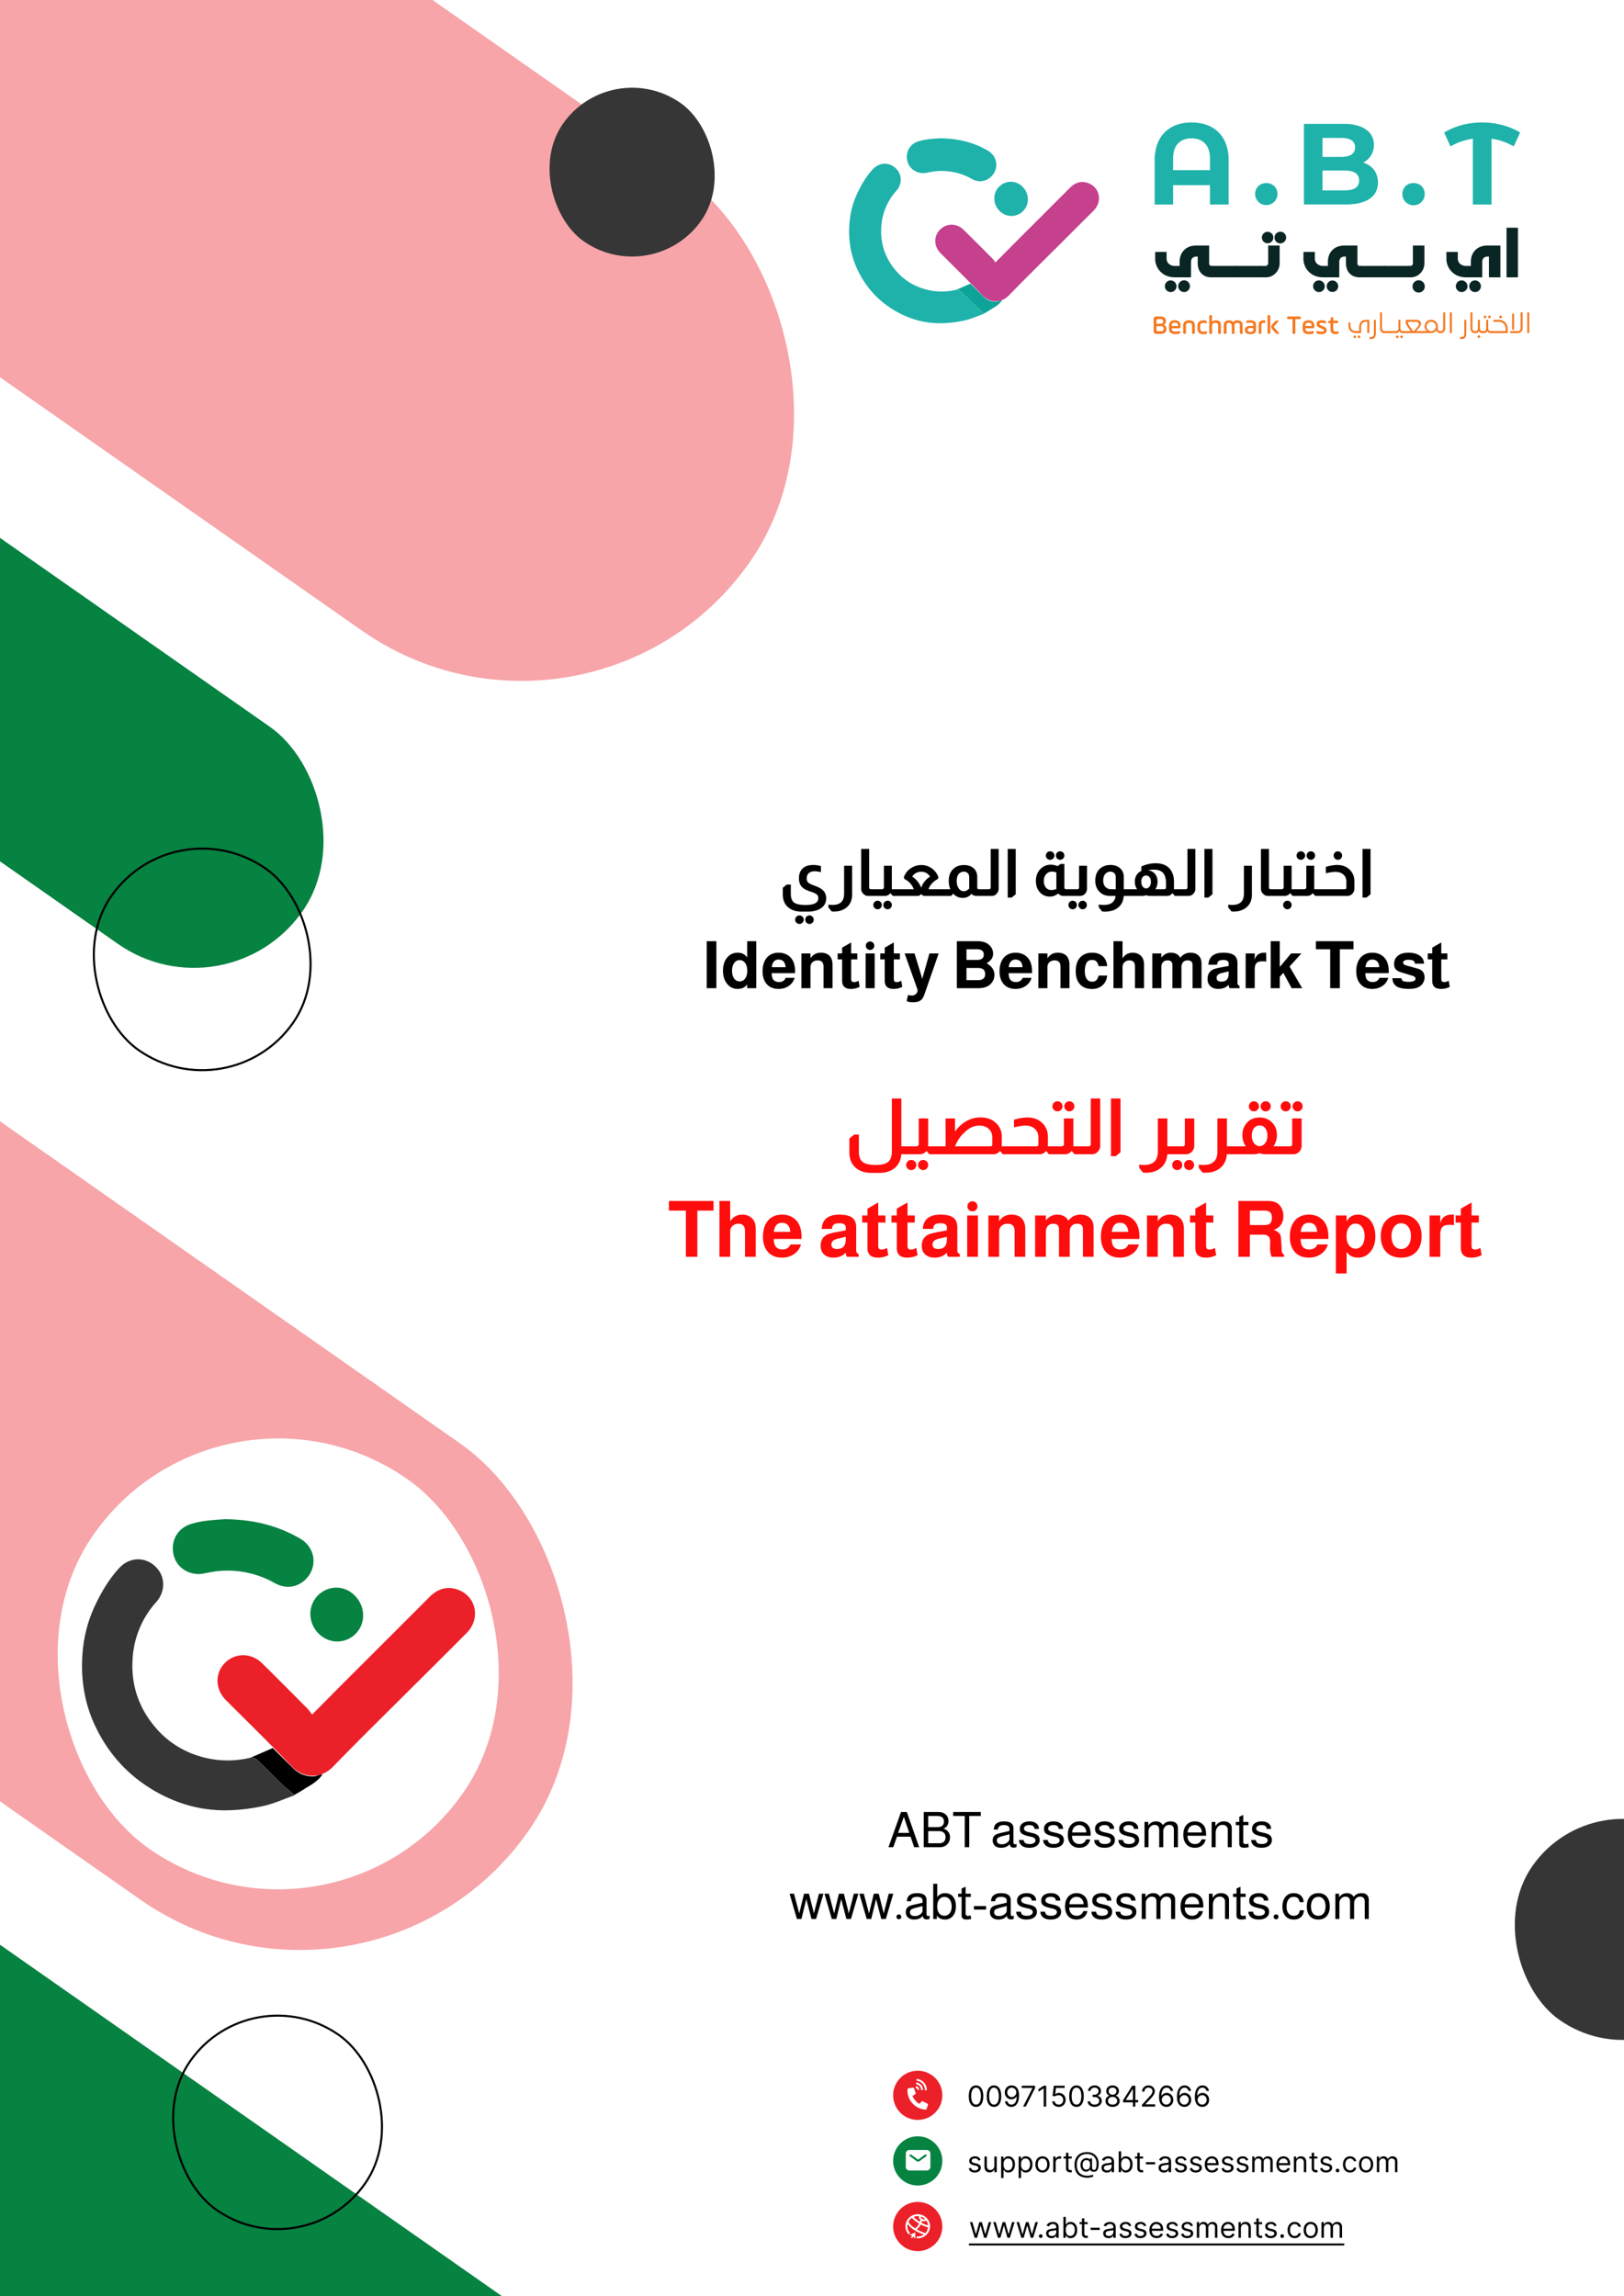 <svg xmlns="http://www.w3.org/2000/svg" width="792" height="1120" fill="none"><rect width="100%" height="100%" fill="#333333" stroke="none"/><g clip-path="url(#a)"><path fill="#fff" d="M0 0h792v1120H0z"/><rect width="271.714" height="747.753" fill="#EC2028" opacity=".4" rx="135.857" transform="scale(1 -1)rotate(55 514.1 83.618)"/><rect width="323.766" height="891" fill="#068241" rx="161.883" transform="scale(1 -1)rotate(55 1624.729 -498.026)"/><rect width="129.24" height="635.634" fill="#068241" rx="64.62" transform="scale(1 -1)rotate(55 533.018 -142.65)"/><rect width="82.339" height="82.339" fill="#373636" rx="41.17" transform="scale(1 -1)rotate(55 294.909 235.159)"/><rect width="271.714" height="747.753" fill="#EC2028" opacity=".4" rx="135.857" transform="scale(1 -1)rotate(55 1054.644 -329.616)"/><rect width="219.895" height="219.895" fill="#fff" rx="109.947" transform="scale(1 -1)rotate(55 1007.922 -326.097)"/><path fill="#000" d="M122.302 857.271c.928-.224 2.399.384 3.148 1.103 4.06 3.866 7.927 7.942 11.972 11.843 1.766 1.711 3.752 3.213 6.176 5.238a82 82 0 0 0 4.395-2.579c3.323-2.115 7.029-3.896 9.264-7.428-1.536-.025-2.783.997-4.4.997a13.18 13.18 0 0 1-9.782-3.891c-3.398-3.267-6.71-6.625-10.058-9.942"/><path fill="#373636" d="M143.763 875.61c-5.154 1.826-10.067 4.111-15.236 5.248a89.5 89.5 0 0 1-17.879 2.135c-13.255.185-25.517-3.492-36.876-10.436-12.048-7.388-20.953-17.46-27.059-30.087-5.732-11.833-7.567-24.384-6.36-37.33a65.7 65.7 0 0 1 6.186-22.449c3.138-6.545 6.74-12.627 11.658-17.925 5.488-5.896 13.899-5.487 18.822.669 3.747 4.699 3.258 11.384-.733 15.864a45.17 45.17 0 0 0-11.614 27.722c-.912 13.44 3.403 25.093 12.328 34.921a44.8 44.8 0 0 0 20.124 12.606 46.86 46.86 0 0 0 25.177.739c.928-.225 2.4.384 3.148 1.102 4.061 3.866 7.927 7.942 11.973 11.843 1.796 1.741 3.836 3.268 6.341 5.378"/><path fill="#EC2028" d="M152.209 836.305c6.226-6.271 11.843-11.973 17.495-17.62 13.24-13.245 26.53-26.44 39.735-39.735 3.786-3.806 8.226-5.358 13.3-3.756 9.448 2.993 11.927 14.187 4.844 21.301a6301 6301 0 0 1-26.261 26.216c-12.97 12.931-26.055 25.712-38.767 38.872-6.32 6.55-14.921 5.582-20.248.025-10.512-10.975-21.372-21.596-32.112-32.342-5.283-5.283-5.518-13.115-.499-18.159 5.018-5.043 12.836-5.068 18.173.2 7.409 7.313 14.742 14.696 22.08 22.08q1.22 1.39 2.26 2.918"/><path fill="#068241" d="M109.419 741c14.313.105 26.101 3.148 36.971 9.479 7.902 4.599 8.725 14.841 1.781 20.658-3.916 3.272-9.204 3.791-14.138 1.047a46.63 46.63 0 0 0-27.408-5.896c-2.459.219-4.888.763-7.323 1.217-6.66 1.237-13.005-2.599-14.582-8.845-1.74-6.894 1.796-13.345 8.556-15.36a44 44 0 0 1 7.019-1.497c3.602-.454 7.233-.643 9.124-.803M177.088 787.963a12.64 12.64 0 0 1-12.502 12.681c-7.203.06-13.249-6.136-13.23-13.549a12.75 12.75 0 0 1 12.776-12.706c6.98.02 12.976 6.301 12.956 13.574"/><rect width="108.072" height="108.072" x="-.123" y="-.696" stroke="#000" rx="54.036" transform="scale(1 -1)rotate(55 576.962 -164.371)"/><rect width="104.112" height="104.112" x="-.123" y="-.696" stroke="#000" rx="52.056" transform="scale(1 -1)rotate(55 1137.284 -411.777)"/><path fill="#000" d="M385.665 435.88q0 3.103 1.568 4.32 1.6 1.216 5.632 1.216 6.208 0 6.208-3.296 0-1.184-.768-1.856t-2.912-1.344q-3.072-.96-4.352-2.368-1.408-1.536-1.408-4.128 0-3.424 2.144-5.12 1.793-1.408 4.832-1.408 1.92 0 3.744.576v2.944q-1.76-.448-3.072-.448-1.824 0-2.848.928t-1.024 2.56q0 1.313.736 2.016.736.672 3.04 1.504 2.944 1.056 4.192 2.304 1.536 1.504 1.536 3.808 0 3.616-3.232 5.312-2.304 1.248-5.664 1.248h-3.168q-3.744 0-6.112-1.824-2.976-2.24-2.976-6.592V433l1.984-1.568h1.92zm4.224 10.624q.864 0 1.472.608t.608 1.472-.608 1.472a2 2 0 0 1-1.472.608 2 2 0 0 1-1.472-.608 2 2 0 0 1-.608-1.472q0-.864.608-1.472a2 2 0 0 1 1.472-.608m4.864 0q.864 0 1.472.608t.608 1.472-.608 1.472a2 2 0 0 1-1.472.608 1.97 1.97 0 0 1-1.44-.608 2 2 0 0 1-.608-1.472q0-.864.608-1.472a1.97 1.97 0 0 1 1.44-.608m20.812-24.224v13.952q0 3.968-2.432 6.144-1.568 1.44-4.032 2.016-1.152.224-2.4.224-.416 0-1.12-.064l-1.568-1.952v-1.376q1.024.16 1.984.16 5.664 0 5.664-5.504v-13.6zm8.319-8.192v18.848q0 .32.192.512.192.288.608.288h.832V437h-2.08q-1.312 0-2.304-.928-1.152-1.056-1.152-2.592v-19.392zm11.049 8.192v11.456h1.632V437h-1.12l-1.184-1.312h-.064q-1.088 1.312-2.72 1.312h-6.176v-3.264h4.832q.448 0 .64-.256a.82.82 0 0 0 .288-.64v-10.56zm-6.944 17.056q.864 0 1.472.608t.608 1.472-.608 1.472a2 2 0 0 1-1.472.608 2 2 0 0 1-1.472-.608 2 2 0 0 1-.608-1.472q0-.864.608-1.472a2 2 0 0 1 1.472-.608m4.864 0q.864 0 1.472.608t.608 1.472-.608 1.472a2 2 0 0 1-1.472.608 1.97 1.97 0 0 1-1.44-.608 2 2 0 0 1-.608-1.472q0-.864.608-1.472a1.97 1.97 0 0 1 1.44-.608m7.927-11.424q1.089-3.136 3.968-4.768a9.25 9.25 0 0 1 4.64-1.216q2.497 0 4.576 1.344 2.593 1.568 3.712 4.64l-.384.896q-1.28.576-2.688 1.984-1.344 1.472-1.76 2.944h5.152V437h-7.04q-.895 0-1.632-.832h-.16q-.736.832-1.696.832h-11.136v-3.264h9.28q-.384-1.312-1.632-2.784-1.375-1.536-2.848-2.144zm12.8-.256q-.768-1.344-2.08-1.984-.991-.48-2.208-.48-1.28 0-2.432.544a4.55 4.55 0 0 0-1.984 1.92q1.089.48 2.304 1.92 1.344 1.505 1.984 3.264h.128q.609-1.792 2.08-3.424 1.185-1.312 2.208-1.76m9.886 6.08q-.768-1.856-.768-4.16 0-3.775 2.336-5.856 1.951-1.76 4.992-1.792 2.72 0 4.448 1.28 2.112 1.6 2.112 4.608v5.12q0 .288.16.544.255.256.576.256h.288V437h-1.408q-1.44 0-2.464-1.024-1.569 1.984-4.16 1.984-2.784 0-4.736-2.048h-.064l-.896 1.088h-6.112v-3.264zm9.216-5.92q0-1.183-.736-1.92-.672-.736-1.92-.736-1.568 0-2.528 1.216-.928 1.216-.928 3.264 0 2.24.96 3.648t2.464 1.408q1.375 0 2.688-1.312zm14.345-13.728v19.392q0 1.344-.864 2.304-.993 1.216-2.592 1.216h-6.176v-3.264h4.928a.83.83 0 0 0 .608-.256.74.74 0 0 0 .224-.544v-18.848zm8.326 0V436.2l-1.984 1.6h-1.92v-23.712zm16.779 1.152q.864 0 1.472.608t.608 1.472q0 .833-.608 1.44a2 2 0 0 1-1.472.608 2 2 0 0 1-1.472-.608 1.97 1.97 0 0 1-.608-1.44q0-.864.608-1.472a2 2 0 0 1 1.472-.608m4.864 0q.864 0 1.472.608t.608 1.472q0 .833-.608 1.44a2 2 0 0 1-1.472.608 1.97 1.97 0 0 1-1.44-.608 1.97 1.97 0 0 1-.608-1.44q0-.864.608-1.472a1.97 1.97 0 0 1 1.44-.608m2.08 6.176v11.52q0 .384.224.576a.64.64 0 0 0 .512.224h.896V437h-2.016q-1.471 0-2.656-1.184-1.824 1.504-4.064 1.504-2.528 0-4.352-1.6-2.432-2.272-2.432-6.08 0-3.488 2.24-5.792 2.048-2.08 5.024-2.08 1.665 0 3.328.704l1.376-1.056zm-3.904 4.128q-1.12-.416-2.144-.416-1.728 0-2.848 1.28-1.12 1.248-1.12 3.264t.992 3.232q1.025 1.216 2.72 1.216 1.152 0 2.4-.512zm14.948-3.264v11.2q0 1.248-.832 2.304-1.055 1.216-2.624 1.216h-6.176v-3.264h4.928a.83.83 0 0 0 .608-.256.74.74 0 0 0 .224-.544V422.28zm-7.008 17.056q.864 0 1.472.608t.608 1.472-.608 1.472a2 2 0 0 1-1.472.608 1.97 1.97 0 0 1-1.44-.608 2 2 0 0 1-.608-1.472q0-.864.608-1.472a1.97 1.97 0 0 1 1.44-.608m4.896 0q.864 0 1.44.608.608.608.608 1.472t-.608 1.472a1.9 1.9 0 0 1-1.44.608 2 2 0 0 1-1.472-.608 2 2 0 0 1-.608-1.472q0-.864.608-1.472a2 2 0 0 1 1.472-.608M541.39 437q-3.52 0-5.536-2.4-1.696-2.048-1.696-5.056 0-3.584 2.016-5.6 2.112-2.048 5.408-2.048 2.4 0 4.16 1.184 2.304 1.664 2.304 4.736v5.92h1.024V437h-1.056q-.225 3.456-2.432 5.408-1.536 1.376-3.68 1.888a13 13 0 0 1-2.944.352q-.48 0-1.376-.064h-.096l-1.632-2.016v-1.408q1.312.224 2.464.224 5.248 0 5.728-4.384zm2.752-9.184q0-1.28-.832-2.016a2.55 2.55 0 0 0-1.728-.64q-1.632 0-2.592 1.152t-.96 3.168q0 1.952 1.056 3.104t2.88 1.152h2.176zm12.466-5.184q3.456-1.568 7.008-1.568 4.577 0 6.912 2.752 2.016 2.4 2.016 6.464v2.56q0 .127-.032.48v.416h1.056V437h-.64l-1.088-1.312h-.064q-.32.352-.8.736a3.24 3.24 0 0 1-1.888.576h-8q-1.343 0-2.048-.352h-.128q-.703.352-2.368.352H548.8v-3.264h5.76q-.511-.64-.832-1.664a7.1 7.1 0 0 1-.288-2.048q0-2.048 1.056-3.52a5.05 5.05 0 0 1 2.112-1.664zm12.032 8.16q0-3.552-1.568-5.152-1.472-1.472-4.448-1.472-1.311 0-2.784.288 2.304.288 3.616 2.048 1.056 1.472 1.056 3.52 0 1.024-.256 1.952-.32 1.088-.832 1.76h4.384q.417 0 .608-.256a.74.74 0 0 0 .224-.544zm-9.696 2.56q1.056-.096 1.696-.96.64-.896.64-2.24 0-1.536-.736-2.368a2.03 2.03 0 0 0-1.6-.736q-.928 0-1.6.672-.768.864-.768 2.432.033 1.376.672 2.24.64.864 1.696.96m24.02-19.264v19.392q0 1.344-.864 2.304-.991 1.216-2.592 1.216h-6.176v-3.264h4.928a.83.83 0 0 0 .608-.256.74.74 0 0 0 .224-.544v-18.848zm8.326 0V436.2l-1.984 1.6h-1.92v-23.712zm19.244 8.192v13.952q0 3.968-2.432 6.144-1.569 1.44-4.032 2.016-1.152.224-2.4.224-.417 0-1.12-.064l-1.568-1.952v-1.376q1.024.16 1.984.16 5.664 0 5.664-5.504v-13.6zm8.319-8.192v18.848q0 .32.192.512.192.288.608.288h.832V437h-2.08q-1.312 0-2.304-.928-1.152-1.056-1.152-2.592v-19.392zm11.049 8.192v11.456h1.632V437h-1.12l-1.184-1.312h-.064q-1.088 1.312-2.72 1.312h-6.176v-3.264h4.832q.447 0 .64-.256a.82.82 0 0 0 .288-.64v-10.56zm-2.048 17.056q.831 0 1.44.608.608.608.608 1.472t-.608 1.472a1.97 1.97 0 0 1-1.44.608 2 2 0 0 1-1.472-.608 2 2 0 0 1-.608-1.472q0-.864.608-1.472a2 2 0 0 1 1.472-.608m6.551-24.096q.864 0 1.472.608t.608 1.472q0 .833-.608 1.44a2 2 0 0 1-1.472.608 2 2 0 0 1-1.472-.608 1.97 1.97 0 0 1-.608-1.44q0-.864.608-1.472a2 2 0 0 1 1.472-.608m4.864 0q.864 0 1.472.608t.608 1.472q0 .833-.608 1.44a2 2 0 0 1-1.472.608 1.97 1.97 0 0 1-1.44-.608 1.97 1.97 0 0 1-.608-1.44q0-.864.608-1.472a1.97 1.97 0 0 1 1.44-.608m1.664 7.04v11.456h1.632V437h-1.12l-1.184-1.312h-.064q-1.088 1.312-2.72 1.312h-6.176v-3.264h4.832q.448 0 .64-.256a.82.82 0 0 0 .288-.64v-10.56zm11.511-7.04q.864 0 1.472.608t.608 1.472q0 .833-.608 1.44a2 2 0 0 1-1.472.608 1.97 1.97 0 0 1-1.44-.608 1.97 1.97 0 0 1-.608-1.44q0-.864.608-1.472a1.97 1.97 0 0 1 1.44-.608m-5.856 7.584q3.168-.928 5.536-.928 3.873 0 6.24 2.432 2.144 2.208 2.144 5.504v3.648q0 1.312-.896 2.368-1.056 1.152-2.56 1.152h-14.72v-3.264h13.472q.8 0 .8-.8v-2.88q0-2.24-1.472-3.52-1.44-1.28-4-1.28-1.472 0-4.544.672zm21.796-8.736V436.2l-1.984 1.6h-1.92v-23.712zM349.36 459.088V482h-4.704v-22.912zm19.455 0V482h-4.416v-1.888q-1.536 2.24-4.64 2.24-3.36 0-5.408-2.816-1.76-2.4-1.76-5.984 0-4.255 2.24-6.72 1.951-2.144 4.896-2.144 3.103 0 4.672 2.368v-7.968zm-8.096 9.216q-1.665 0-2.688 1.44t-1.024 3.776q0 2.304.992 3.744 1.023 1.408 2.72 1.408 1.695 0 2.688-1.408 1.024-1.409 1.024-3.744 0-2.368-1.024-3.776-1.024-1.44-2.688-1.44m26.992 6.368h-11.392q.096 2.048.64 2.912.928 1.408 2.912 1.408 2.464 0 3.296-2.048h4.352q-.736 2.496-2.88 3.968-2.112 1.44-4.96 1.44-3.872 0-5.952-2.592-1.824-2.272-1.824-5.984 0-4.512 2.368-6.976 2.08-2.112 5.472-2.112 2.592 0 4.544 1.28t2.784 3.584q.672 1.793.672 4.32 0 .32-.032.8m-4.576-2.912q-.32-3.712-3.424-3.712-2.912 0-3.328 3.712zm7.699-6.72h4.416v2.4q1.792-2.752 5.056-2.752 2.911 0 4.416 1.728 1.28 1.536 1.28 4.16V482h-4.384v-10.528q0-3.04-2.848-3.04-1.6 0-2.56.928-.96.895-.96 2.4V482h-4.416zm27.251 0v2.912h-2.976v9.44q0 .928.32 1.28.353.352 1.248.352.736 0 1.888-.576.096-.065.16-.096l.512 3.008a9.45 9.45 0 0 1-4.224.992q-4.32 0-4.32-3.968v-10.432h-2.176v-2.912h2.176v-2.816l4.416-2.528v5.344zm8.479 0V482h-4.416v-16.96zm-2.24-5.824q.864 0 1.44.608.608.608.608 1.472t-.608 1.472q-.576.576-1.44.576a2.06 2.06 0 0 1-1.472-.576 2 2 0 0 1-.608-1.472q0-.864.608-1.472a2 2 0 0 1 1.472-.608m14.542 5.824v2.912h-2.976v9.44q0 .928.32 1.28.353.352 1.248.352.736 0 1.888-.576.096-.065.16-.096l.512 3.008a9.45 9.45 0 0 1-4.224.992q-4.32 0-4.32-3.968v-10.432h-2.176v-2.912h2.176v-2.816l4.416-2.528v5.344zm14.399 0h4.512l-6.976 20.032q-.735 2.144-1.952 2.944-1.216.832-3.616.832-2.208 0-3.072-.576l.672-2.976q1.152.288 1.92.288 1.12 0 1.92-.768.8-.736.8-1.76v-.352l-6.304-17.664h4.832l3.776 12.352zm13.36 16.96v-22.912h10.208q3.488 0 5.408 1.696 2.08 1.792 2.08 4.352 0 1.472-.736 2.56-.704 1.056-2.4 2.144 3.776 2.24 3.776 5.568 0 3.008-2.272 4.928-1.984 1.664-5.76 1.664zm4.704-18.976v5.184h5.152q3.296 0 3.296-2.592t-3.296-2.592zm0 9.12v5.92h5.632q3.488 0 3.488-2.944 0-2.976-3.488-2.976zm31.945 2.528h-11.392q.096 2.048.64 2.912.927 1.408 2.912 1.408 2.463 0 3.296-2.048h4.352q-.736 2.496-2.88 3.968-2.112 1.44-4.96 1.44-3.873 0-5.952-2.592-1.824-2.272-1.824-5.984 0-4.512 2.368-6.976 2.079-2.112 5.472-2.112 2.591 0 4.544 1.28t2.784 3.584q.672 1.793.672 4.32 0 .32-.032.8m-4.576-2.912q-.32-3.712-3.424-3.712-2.913 0-3.328 3.712zm7.699-6.72h4.416v2.4q1.791-2.752 5.056-2.752 2.912 0 4.416 1.728 1.28 1.536 1.28 4.16V482h-4.384v-10.528q0-3.04-2.848-3.04-1.6 0-2.56.928-.96.895-.96 2.4V482h-4.416zm33.554 6.208h-4.192q-.384-1.664-1.12-2.336-.704-.672-2.016-.672-1.984 0-2.752 1.408-.832 1.632-.832 4 0 2.4.928 3.808.96 1.376 2.624 1.376 1.313 0 2.016-.672.736-.704 1.152-2.304h4.192q-.32 3.2-2.56 4.96-1.952 1.568-4.832 1.568-4.032 0-6.112-2.592-1.824-2.24-1.824-6.048 0-4.608 2.4-6.976 2.08-2.08 5.632-2.08 3.393 0 5.376 1.952 1.697 1.728 1.92 4.608m3.071-12.16h4.416v8.352q1.791-2.752 4.96-2.752 2.24 0 3.776 1.312 1.76 1.44 1.76 4.576V482h-4.416v-10.528q0-3.04-2.688-3.04-1.504 0-2.464.928-.928.928-.928 2.4V482h-4.416zm18.937 5.952h4.384v2.048q1.952-2.4 4.64-2.4 3.295 0 4.608 2.496 1.92-2.496 4.96-2.496 2.56 0 3.968 1.408 1.44 1.375 1.44 3.84V482h-4.384v-11.36q0-2.208-2.4-2.208-1.409 0-2.208.896-.8.864-.8 2.432V482h-4.416v-11.36q0-2.208-2.368-2.208-1.409 0-2.208.896-.8.864-.8 2.432V482h-4.416zm42.559 15.84V482h-4.8q-.48-.607-.512-1.728-1.76 2.08-5.12 2.08-2.465 0-3.968-1.504-1.216-1.216-1.216-3.36 0-3.2 2.56-4.544 1.087-.576 4.32-1.152l3.456-.64-.032-1.216q-.033-1.696-2.56-1.696-1.632 0-2.304.512-.64.48-.8 1.792h-4.224q.384-5.856 7.232-5.856 3.775 0 5.44 1.344 1.503 1.28 1.504 3.872v9.472q0 1.152 1.024 1.504m-5.28-7.072-3.232.736q-1.377.32-2.048.928a2 2 0 0 0-.64 1.504q0 1.824 2.368 1.824 3.424 0 3.52-3.744zm8.252-8.768h4.416v3.232q.833-3.584 4.736-3.584h.864l.032 4.352a8.4 8.4 0 0 0-1.664-.16q-2.175 0-3.008.8-.96.896-.96 3.232V482h-4.416zm16.635 6.592 5.536-6.592h5.024l-5.792 6.4 6.176 10.56h-5.152l-4.064-7.488-1.728 1.92V482h-4.416v-22.912h4.416zm29.293-8.608V482h-4.704v-18.976h-6.976v-3.936h18.336v3.936zm23.824 11.648H665.85q.096 2.048.64 2.912.929 1.408 2.912 1.408 2.465 0 3.296-2.048h4.352q-.735 2.496-2.88 3.968-2.112 1.44-4.96 1.44-3.871 0-5.952-2.592-1.824-2.272-1.824-5.984 0-4.512 2.368-6.976 2.08-2.112 5.472-2.112 2.592 0 4.544 1.28 1.953 1.28 2.784 3.584.672 1.793.672 4.32 0 .32-.032.8m-4.576-2.912q-.32-3.712-3.424-3.712-2.911 0-3.328 3.712zm21.811-1.728h-4.48q-.031-1.024-.736-1.44-.704-.448-2.432-.448-2.528 0-2.528 1.472 0 .864 1.536 1.28l5.568 1.568q3.328.929 3.328 4.224 0 2.592-2.016 4.192-1.888 1.472-5.44 1.472-4.351 0-6.24-1.28-1.855-1.216-1.984-3.936h4.384q.192 1.056.896 1.408.736.352 2.688.352 3.296 0 3.296-1.568 0-.928-1.472-1.376l-5.248-1.6q-2.016-.608-2.752-1.408-.96-.991-.96-2.688 0-2.784 2.112-4.288 1.857-1.28 4.864-1.28 3.648 0 5.76 1.632 1.824 1.44 1.856 3.712m11.389-4.992v2.912h-2.976v9.44q0 .928.32 1.28.352.352 1.248.352.736 0 1.888-.576.096-.065.16-.096l.512 3.008a9.45 9.45 0 0 1-4.224.992q-4.32 0-4.32-3.968v-10.432h-2.176v-2.912h2.176v-2.816l4.416-2.528v5.344z"/><path fill="#FF0D0D" d="M439.575 535.792v23.332h1.9V563h-1.938q-.266 4.18-3.116 6.65-2.927 2.432-7.638 2.432h-3.762q-5.13 0-8.056-2.812-2.736-2.66-2.736-7.182v-6.802l2.356-1.9h2.28v8.284q0 3.61 1.824 5.054 1.824 1.482 6.232 1.482 4.294 0 6.042-1.33 1.976-1.52 1.976-5.206v-25.878zm13.08 9.728v13.604h1.938V563h-1.33l-1.406-1.558h-.076q-1.292 1.558-3.23 1.558h-7.334v-3.876h5.738q.531 0 .76-.304a.98.98 0 0 0 .342-.76v-12.54zm-8.246 20.254q1.026 0 1.748.722t.722 1.748-.722 1.748a2.38 2.38 0 0 1-1.748.722 2.38 2.38 0 0 1-1.748-.722 2.38 2.38 0 0 1-.722-1.748q0-1.026.722-1.748a2.38 2.38 0 0 1 1.748-.722m5.776 0q1.026 0 1.748.722t.722 1.748-.722 1.748a2.38 2.38 0 0 1-1.748.722q-.988 0-1.71-.722a2.38 2.38 0 0 1-.722-1.748q0-1.026.722-1.748.721-.722 1.71-.722m15.569-13.87q5.093-6.878 12.578-6.878 4.56 0 7.524 2.85 2.698 2.584 2.698 6.536v3.496q0 .228-.038.646v.57h1.254V563h-.76l-1.254-1.558h-.114q-1.254 1.558-3.23 1.558h-30.096v-3.876h6.84l-.038-13.604h4.636zm18.164 2.736q-.038-2.736-2.09-4.332-1.748-1.292-4.218-1.292-3.8 0-7.03 3.154-2.964 2.47-4.826 6.954h17.214q.95 0 .95-.95zm10.594-8.474q3.61-1.102 6.574-1.102 4.597 0 7.41 2.888 2.546 2.584 2.546 6.536v4.636h1.254V563h-.798l-1.254-1.558h-.076q-1.292 1.558-3.23 1.558h-17.48v-3.876h15.998q.95 0 .95-.95v-3.42q0-2.584-1.748-4.142-1.71-1.596-4.522-1.596-1.862 0-5.624.836zm21.195-9.006q1.026 0 1.748.722t.722 1.748q0 .989-.722 1.71a2.38 2.38 0 0 1-1.748.722 2.38 2.38 0 0 1-1.748-.722q-.722-.721-.722-1.71 0-1.026.722-1.748a2.38 2.38 0 0 1 1.748-.722m5.776 0q1.026 0 1.748.722t.722 1.748q0 .989-.722 1.71a2.38 2.38 0 0 1-1.748.722q-.987 0-1.71-.722-.722-.721-.722-1.71 0-1.026.722-1.748.723-.722 1.71-.722m1.976 8.36v13.604h1.938V563h-1.33l-1.406-1.558h-.076q-1.292 1.558-3.23 1.558h-7.334v-3.876h5.738q.532 0 .76-.304a.98.98 0 0 0 .342-.76v-12.54zm13.1-9.728v23.028q0 1.596-1.026 2.736-1.178 1.444-3.078 1.444h-7.334v-3.876h5.852a.99.99 0 0 0 .722-.304.88.88 0 0 0 .266-.646v-22.382zm9.887 0v26.258l-2.356 1.9h-2.28v-28.158zm22.852 9.728v13.604h1.938V563h-1.976q-.304 4.56-3.61 6.992-2.736 2.014-6.726 2.014-.684 0-1.482-.038l-1.862-2.318v-1.634q1.216.19 2.356.19 6.726 0 6.726-6.536v-16.15zm13.128 0v13.3q0 1.482-.988 2.736-1.254 1.444-3.116 1.444h-7.334v-3.876h5.852a.99.99 0 0 0 .722-.304.88.88 0 0 0 .266-.646V545.52zm-8.322 20.254q1.026 0 1.748.722t.722 1.748-.722 1.748a2.38 2.38 0 0 1-1.748.722q-.989 0-1.71-.722a2.38 2.38 0 0 1-.722-1.748q0-1.026.722-1.748.721-.722 1.71-.722m5.814 0q1.026 0 1.71.722.722.722.722 1.748t-.722 1.748q-.684.722-1.71.722a2.38 2.38 0 0 1-1.748-.722 2.38 2.38 0 0 1-.722-1.748q0-1.026.722-1.748a2.38 2.38 0 0 1 1.748-.722m18.436-20.254v13.604h1.938V563h-1.976q-.303 4.56-3.61 6.992-2.736 2.014-6.726 2.014-.684 0-1.482-.038l-1.862-2.318v-1.634q1.216.19 2.356.19 6.726 0 6.726-6.536v-16.15zm13.129-8.36q1.025 0 1.748.722.722.722.722 1.748 0 .989-.722 1.71a2.38 2.38 0 0 1-1.748.722q-.989 0-1.71-.722-.722-.721-.722-1.71 0-1.026.722-1.748.721-.722 1.71-.722m5.776 0q1.025 0 1.748.722.722.722.722 1.748 0 .989-.722 1.71a2.38 2.38 0 0 1-1.748.722q-1.026 0-1.748-.684-.684-.722-.684-1.748t.684-1.748a2.38 2.38 0 0 1 1.748-.722m-9.652 21.964q-1.71-2.28-1.71-5.51 0-2.926 1.482-5.054 2.394-3.496 6.916-3.496 3.42 0 5.738 2.128 2.697 2.47 2.698 6.422 0 3.116-1.71 5.51h2.622V563h-5.7q-2.47 0-3.572-.494h-.19q-1.064.494-3.572.494h-10.564v-3.876zm6.688-.038q1.71-.19 2.736-1.558 1.064-1.406 1.064-3.572 0-2.28-1.026-3.648t-2.774-1.368q-1.71 0-2.774 1.368-1.026 1.368-1.026 3.648 0 2.166 1.026 3.572 1.064 1.368 2.774 1.558m12.739-21.926q1.026 0 1.748.722t.722 1.748q0 .989-.722 1.71a2.38 2.38 0 0 1-1.748.722 2.38 2.38 0 0 1-1.748-.722q-.722-.721-.722-1.71 0-1.026.722-1.748a2.38 2.38 0 0 1 1.748-.722m5.776 0q1.026 0 1.748.722t.722 1.748q0 .989-.722 1.71a2.38 2.38 0 0 1-1.748.722q-.987 0-1.71-.722-.722-.721-.722-1.71 0-1.026.722-1.748.723-.722 1.71-.722m1.976 8.36v13.3q0 1.482-.988 2.736-1.254 1.444-3.116 1.444h-7.334v-3.876h5.852q.419 0 .722-.304a.88.88 0 0 0 .266-.646V545.52zM340.085 590.466V613h-5.586v-22.534h-8.284v-4.674h21.774v4.674zm10.773-4.674h5.244v9.918q2.128-3.268 5.89-3.268 2.66 0 4.484 1.558 2.09 1.71 2.09 5.434V613h-5.244v-12.502q0-3.61-3.192-3.61-1.785 0-2.926 1.102-1.101 1.102-1.102 2.85V613h-5.244zm40.007 18.506h-13.528q.114 2.432.76 3.458 1.101 1.672 3.458 1.672 2.925 0 3.914-2.432h5.168q-.875 2.964-3.42 4.712-2.509 1.71-5.89 1.71-4.599 0-7.068-3.078-2.166-2.698-2.166-7.106 0-5.358 2.812-8.284 2.469-2.508 6.498-2.508 3.078 0 5.396 1.52t3.306 4.256q.798 2.128.798 5.13 0 .38-.038.95m-5.434-3.458q-.38-4.408-4.066-4.408-3.459 0-3.952 4.408zm33.333 10.83V613h-5.7q-.57-.721-.608-2.052-2.09 2.47-6.08 2.47-2.926 0-4.712-1.786-1.444-1.444-1.444-3.99 0-3.8 3.04-5.396 1.291-.684 5.13-1.368l4.104-.76-.038-1.444q-.038-2.014-3.04-2.014-1.938 0-2.736.608-.76.57-.95 2.128h-5.016q.456-6.954 8.588-6.954 4.484 0 6.46 1.596 1.786 1.52 1.786 4.598v11.248q0 1.368 1.216 1.786m-6.27-8.398-3.838.874q-1.634.38-2.432 1.102a2.36 2.36 0 0 0-.76 1.786q0 2.166 2.812 2.166 4.066 0 4.18-4.446zm19.338-10.412v3.458h-3.534v11.21q0 1.102.38 1.52.418.418 1.482.418.874 0 2.242-.684.114-.077.19-.114l.608 3.572a11.2 11.2 0 0 1-5.016 1.178q-5.13 0-5.13-4.712v-12.388h-2.584v-3.458h2.584v-3.344l5.244-3.002v6.346zm14.287 0v3.458h-3.534v11.21q0 1.102.38 1.52.419.418 1.482.418.874 0 2.242-.684.114-.077.19-.114l.608 3.572a11.2 11.2 0 0 1-5.016 1.178q-5.13 0-5.13-4.712v-12.388h-2.584v-3.458h2.584v-3.344l5.244-3.002v6.346zm21.963 18.81V613h-5.7q-.57-.721-.608-2.052-2.09 2.47-6.08 2.47-2.925 0-4.712-1.786-1.443-1.444-1.444-3.99 0-3.8 3.04-5.396 1.293-.684 5.13-1.368l4.104-.76-.038-1.444q-.037-2.014-3.04-2.014-1.938 0-2.736.608-.76.57-.95 2.128h-5.016q.456-6.954 8.588-6.954 4.485 0 6.46 1.596 1.786 1.52 1.786 4.598v11.248q0 1.368 1.216 1.786m-6.27-8.398-3.838.874q-1.634.38-2.432 1.102a2.37 2.37 0 0 0-.76 1.786q0 2.166 2.812 2.166 4.066 0 4.18-4.446zm15.12-10.412V613h-5.244v-20.14zm-2.66-6.916q1.026 0 1.71.722.723.722.722 1.748 0 1.026-.722 1.748-.684.684-1.71.684t-1.748-.684a2.38 2.38 0 0 1-.722-1.748q0-1.026.722-1.748a2.38 2.38 0 0 1 1.748-.722m7.731 6.916h5.244v2.85q2.128-3.268 6.004-3.268 3.457 0 5.244 2.052 1.52 1.824 1.52 4.94V613h-5.206v-12.502q0-3.61-3.382-3.61-1.9 0-3.04 1.102-1.14 1.063-1.14 2.85V613h-5.244zm22.822 0h5.206v2.432q2.319-2.85 5.51-2.85 3.915 0 5.472 2.964 2.28-2.964 5.89-2.964 3.04 0 4.712 1.672 1.71 1.634 1.71 4.56V613h-5.206v-13.49q0-2.622-2.85-2.622-1.671 0-2.622 1.064-.95 1.026-.95 2.888V613h-5.244v-13.49q0-2.622-2.812-2.622-1.671 0-2.622 1.064-.95 1.026-.95 2.888V613h-5.244zm50.842 11.438h-13.528q.115 2.432.76 3.458 1.103 1.672 3.458 1.672 2.927 0 3.914-2.432h5.168q-.873 2.964-3.42 4.712-2.508 1.71-5.89 1.71-4.598 0-7.068-3.078-2.166-2.698-2.166-7.106 0-5.358 2.812-8.284 2.47-2.508 6.498-2.508 3.078 0 5.396 1.52t3.306 4.256q.798 2.128.798 5.13 0 .38-.038.95m-5.434-3.458q-.38-4.408-4.066-4.408-3.457 0-3.952 4.408zm9.143-7.98h5.244v2.85q2.128-3.268 6.004-3.268 3.457 0 5.244 2.052 1.52 1.824 1.52 4.94V613h-5.206v-12.502q0-3.61-3.382-3.61-1.9 0-3.04 1.102-1.14 1.063-1.14 2.85V613h-5.244zm32.36 0v3.458h-3.534v11.21q0 1.102.38 1.52.419.418 1.482.418.874 0 2.242-.684a2 2 0 0 1 .19-.114l.608 3.572a11.2 11.2 0 0 1-5.016 1.178q-5.13 0-5.13-4.712v-12.388h-2.584v-3.458h2.584v-3.344l5.244-3.002v6.346zm17.806 9.348V613h-5.586v-27.208h14.592q3.458 0 5.282 1.862 2.052 2.09 2.052 5.51 0 4.94-4.636 6.726 2.622 1.026 3.192 2.546.418 1.102.608 7.334.038 1.558 1.178 2.204V613h-6.004q-.836-1.558-.836-4.598 0-.76.038-1.862v-1.102q0-3.23-3.458-3.23zm0-4.674h6.764q2.129 0 2.964-.684 1.026-.874 1.026-2.888 0-1.938-1.026-2.774-.875-.722-2.964-.722h-6.764zm38.268 6.764h-13.528q.114 2.432.76 3.458 1.102 1.672 3.458 1.672 2.926 0 3.914-2.432h5.168q-.875 2.964-3.42 4.712-2.508 1.71-5.89 1.71-4.598 0-7.068-3.078-2.166-2.698-2.166-7.106 0-5.358 2.812-8.284 2.47-2.508 6.498-2.508 3.078 0 5.396 1.52t3.306 4.256q.798 2.128.798 5.13 0 .38-.038.95m-5.434-3.458q-.38-4.408-4.066-4.408-3.458 0-3.952 4.408zm14.349-7.98v2.888q1.824-3.306 5.586-3.306 1.786 0 3.496.874 1.748.874 2.774 2.28 2.166 3.002 2.166 7.486 0 4.826-2.698 7.79-2.318 2.546-5.738 2.546-3.724 0-5.586-2.85v10.564h-5.244V592.86zm4.37 3.952q-1.977 0-3.192 1.71-1.216 1.673-1.216 4.446 0 2.736 1.216 4.408t3.192 1.672 3.192-1.672 1.216-4.408q0-2.774-1.216-4.446-1.216-1.71-3.192-1.71m22.249-4.37q4.979 0 7.638 3.192 2.318 2.736 2.318 7.296 0 5.244-3.002 8.056-2.622 2.432-6.954 2.432-4.977 0-7.638-3.154-2.318-2.774-2.318-7.334 0-5.206 3.002-8.018 2.622-2.47 6.954-2.47m0 4.218q-2.127 0-3.42 1.748-1.292 1.71-1.292 4.522 0 3.04 1.444 4.788 1.293 1.482 3.268 1.482 2.128 0 3.42-1.71 1.33-1.747 1.33-4.56 0-3.002-1.482-4.75-1.291-1.52-3.268-1.52m13.819-3.8h5.244v3.838q.988-4.256 5.624-4.256h1.026l.038 5.168a10 10 0 0 0-1.976-.19q-2.584 0-3.572.95-1.14 1.064-1.14 3.838V613h-5.244zm24.048 0v3.458h-3.534v11.21q0 1.102.38 1.52.418.418 1.482.418.874 0 2.242-.684.114-.077.19-.114l.608 3.572a11.2 11.2 0 0 1-5.016 1.178q-5.13 0-5.13-4.712v-12.388h-2.584v-3.458h2.584v-3.344l5.244-3.002v6.346z"/><path fill="#fff" d="M530.029 859.688v1.728h-5.928v-1.728z"/><path fill="#000" d="M444.069 895.84h-6.624l-1.824 5.16h-2.328l6.12-17.184h2.832L448.269 901h-2.424zm-.624-1.848-2.64-7.8-2.808 7.8zm7.039 7.008v-17.184h6.984q2.4 0 3.72 1.2 1.368 1.248 1.368 3.168 0 2.64-2.4 3.744 3.144 1.2 3.144 4.176 0 2.064-1.32 3.456-1.368 1.44-3.768 1.44zm2.184-9.792h4.248q1.68 0 2.496-.6.936-.696.936-2.112t-.936-2.136q-.816-.6-2.496-.6h-4.248zm0 7.848h5.352q1.464 0 2.28-.768.816-.792.816-2.184t-.816-2.16q-.816-.792-2.28-.792h-5.352zm20.022-13.296V901h-2.184v-15.24h-5.664v-1.944h13.464v1.944zm23.045 13.584v1.584q-.816.288-1.272.288-1.92 0-2.088-1.752-1.32 1.8-4.2 1.8-1.992 0-3.096-1.104-.96-.96-.96-2.472 0-1.728 1.224-2.664.696-.528 2.904-1.032l4.032-.912.024-1.032q0-1.848-2.784-1.848-2.664 0-2.856 2.16h-1.992q.072-1.632.816-2.496 1.272-1.464 4.128-1.464 4.632 0 4.632 3.36v6.888q0 .912.792.912.096 0 .504-.144.144-.048.192-.072m-3.432-4.656-3.168.816q-1.704.432-2.352.888-.624.456-.624 1.272 0 1.896 2.448 1.896 1.728 0 2.928-1.128.768-.696.768-1.584zm14.35-2.64h-2.16q-.096-1.848-2.472-1.848-1.224 0-1.944.48-.696.456-.696 1.248 0 1.2 2.28 1.728l1.896.432q1.848.432 2.664 1.224t.816 2.16q0 1.752-1.368 2.784-1.368 1.008-3.696 1.008-2.544 0-3.864-1.2-1.104-.984-1.176-2.616h2.232q.192.84.528 1.224.648.768 2.424.768 1.32 0 2.088-.48.792-.504.792-1.32 0-1.224-1.896-1.68l-1.848-.432q-2.112-.504-2.952-1.2-.96-.792-.96-2.28 0-1.68 1.272-2.664 1.296-.984 3.456-.984 2.256 0 3.504 1.128 1.08.984 1.08 2.52m11.789 0h-2.16q-.096-1.848-2.472-1.848-1.224 0-1.944.48-.696.456-.696 1.248 0 1.2 2.28 1.728l1.896.432q1.848.432 2.664 1.224t.816 2.16q0 1.752-1.368 2.784-1.368 1.008-3.696 1.008-2.544 0-3.864-1.2-1.104-.984-1.176-2.616h2.232q.192.84.528 1.224.648.768 2.424.768 1.32 0 2.088-.48.792-.504.792-1.32 0-1.224-1.896-1.68l-1.848-.432q-2.112-.504-2.952-1.2-.96-.792-.96-2.28 0-1.68 1.272-2.664 1.296-.984 3.456-.984 2.256 0 3.504 1.128 1.08.984 1.08 2.52m13.445 3.36h-9.096q.024 1.584.672 2.52 1.032 1.512 2.976 1.512 2.4 0 3.24-2.28h1.968q-.384 1.944-1.776 3.024t-3.504 1.08q-2.808 0-4.296-1.92-1.32-1.68-1.32-4.44 0-3.192 1.728-4.968 1.512-1.536 3.912-1.536 1.752 0 3.072.84a4.67 4.67 0 0 1 1.92 2.304q.504 1.248.504 3.792zm-2.112-1.608q0-1.608-.96-2.592-.936-1.008-2.424-1.008-1.512 0-2.472.984-.936.96-1.056 2.616zm13.558-1.752h-2.16q-.096-1.848-2.472-1.848-1.224 0-1.944.48-.696.456-.696 1.248 0 1.2 2.28 1.728l1.896.432q1.848.432 2.664 1.224t.816 2.16q0 1.752-1.368 2.784-1.368 1.008-3.696 1.008-2.544 0-3.864-1.2-1.104-.984-1.176-2.616h2.232q.192.84.528 1.224.648.768 2.424.768 1.32 0 2.088-.48.792-.504.792-1.32 0-1.224-1.896-1.68l-1.848-.432q-2.112-.504-2.952-1.2-.96-.792-.96-2.28 0-1.68 1.272-2.664 1.296-.984 3.456-.984 2.256 0 3.504 1.128 1.08.984 1.08 2.52m11.789 0h-2.16q-.096-1.848-2.472-1.848-1.224 0-1.944.48-.696.456-.696 1.248 0 1.2 2.28 1.728l1.896.432q1.848.432 2.664 1.224t.816 2.16q0 1.752-1.368 2.784-1.368 1.008-3.696 1.008-2.544 0-3.864-1.2-1.104-.984-1.176-2.616h2.232q.192.84.528 1.224.648.768 2.424.768 1.32 0 2.088-.48.792-.504.792-1.32 0-1.224-1.896-1.68l-1.848-.432q-2.112-.504-2.952-1.2-.96-.792-.96-2.28 0-1.68 1.272-2.664 1.296-.984 3.456-.984 2.256 0 3.504 1.128 1.08.984 1.08 2.52m3.029-3.384h1.824v1.776q1.44-2.04 3.792-2.04 2.28 0 3.312 1.824.888-1.032 1.704-1.416.84-.408 2.064-.408 3.6 0 3.6 3.384V901h-1.968v-8.448q0-2.448-2.304-2.448-1.2 0-2.04.936t-.84 2.232V901h-1.968v-8.448q0-2.448-2.28-2.448-1.224 0-2.088.936-.84.912-.84 2.232V901h-1.968zm30.056 6.744h-9.096q.024 1.584.672 2.52 1.032 1.512 2.976 1.512 2.4 0 3.24-2.28h1.968q-.384 1.944-1.776 3.024t-3.504 1.08q-2.808 0-4.296-1.92-1.32-1.68-1.32-4.44 0-3.192 1.728-4.968 1.512-1.536 3.912-1.536 1.752 0 3.072.84a4.67 4.67 0 0 1 1.92 2.304q.504 1.248.504 3.792zm-2.112-1.608q0-1.608-.96-2.592-.936-1.008-2.424-1.008-1.512 0-2.472.984-.936.96-1.056 2.616zm4.798-5.136h1.824v2.088q1.488-2.352 4.08-2.352 1.8 0 2.856.912 1.056.888 1.056 2.4V901h-1.944v-8.496q0-1.104-.696-1.752-.672-.648-1.848-.648-1.536 0-2.448 1.128t-.912 3V901h-1.968zm17.925 0v1.584h-2.52v8.208q0 .432.288.744.312.288.792.288.456 0 1.392-.216l.216 1.728q-1.488.264-2.256.264-2.376 0-2.376-1.944v-9.072h-1.68v-1.584h1.68v-2.52l1.944-.888v3.408zm11.061 3.384h-2.16q-.096-1.848-2.472-1.848-1.224 0-1.944.48-.696.456-.696 1.248 0 1.2 2.28 1.728l1.896.432q1.848.432 2.664 1.224t.816 2.16q0 1.752-1.368 2.784-1.368 1.008-3.696 1.008-2.544 0-3.864-1.2-1.104-.984-1.176-2.616h2.232q.192.84.528 1.224.648.768 2.424.768 1.32 0 2.088-.48.792-.504.792-1.32 0-1.224-1.896-1.68l-1.848-.432q-2.112-.504-2.952-1.2-.96-.792-.96-2.28 0-1.68 1.272-2.664 1.296-.984 3.456-.984 2.256 0 3.504 1.128 1.08.984 1.08 2.52M397.976 936h-2.232l-2.52-9.696-2.376 9.696h-2.208l-3.576-12.336h2.16l2.544 9.6 2.352-9.6h2.4l2.424 9.6 2.448-9.6h2.208zm17.016 0h-2.232l-2.52-9.696-2.376 9.696h-2.208l-3.576-12.336h2.16l2.544 9.6 2.352-9.6h2.4l2.424 9.6 2.448-9.6h2.208zm17.016 0h-2.232l-2.52-9.696L424.88 936h-2.208l-3.576-12.336h2.16l2.544 9.6 2.352-9.6h2.4l2.424 9.6 2.448-9.6h2.208zm6.359-2.232q.504 0 .84.336t.336.84q0 .48-.336.84a1.14 1.14 0 0 1-.84.336q-.48 0-.84-.336a1.2 1.2 0 0 1-.336-.84q0-.504.336-.84.36-.336.84-.336m14.982.576v1.584q-.816.288-1.272.288-1.92 0-2.088-1.752-1.32 1.8-4.2 1.8-1.992 0-3.096-1.104-.96-.96-.96-2.472 0-1.728 1.224-2.664.696-.528 2.904-1.032l4.032-.912.024-1.032q0-1.848-2.784-1.848-2.664 0-2.856 2.16h-1.992q.072-1.632.816-2.496 1.272-1.464 4.128-1.464 4.632 0 4.632 3.36v6.888q0 .912.792.912.096 0 .504-.144.144-.048.192-.072m-3.432-4.656-3.168.816q-1.704.432-2.352.888-.624.456-.624 1.272 0 1.896 2.448 1.896 1.728 0 2.928-1.128.768-.696.768-1.584zm5.205-10.872h1.944v6.504q1.368-1.92 3.84-1.92 2.616 0 4.032 1.92 1.248 1.68 1.248 4.44 0 3.192-1.656 4.968-1.44 1.536-3.72 1.536-2.568 0-3.912-1.944V936h-1.776zm5.424 6.408q-1.584 0-2.544 1.296-.936 1.272-.936 3.384 0 2.208 1.08 3.456.936 1.056 2.4 1.056 1.632 0 2.592-1.224.984-1.224.984-3.288 0-2.256-1.104-3.552-.96-1.128-2.472-1.128m12.886-1.56v1.584h-2.52v8.208q0 .432.288.744.312.288.792.288.456 0 1.392-.216L473.6 936q-1.488.264-2.256.264-2.376 0-2.376-1.944v-9.072h-1.68v-1.584h1.68v-2.52l1.944-.888v3.408zm7.461 6.024v1.728h-5.928v-1.728zm13.495 4.656v1.584q-.816.288-1.272.288-1.92 0-2.088-1.752-1.32 1.8-4.2 1.8-1.992 0-3.096-1.104-.96-.96-.96-2.472 0-1.728 1.224-2.664.696-.528 2.904-1.032l4.032-.912.024-1.032q0-1.848-2.784-1.848-2.664 0-2.856 2.16h-1.992q.072-1.632.816-2.496 1.272-1.464 4.128-1.464 4.632 0 4.632 3.36v6.888q0 .912.792.912.096 0 .504-.144.144-.048.192-.072m-3.432-4.656-3.168.816q-1.704.432-2.352.888-.624.456-.624 1.272 0 1.896 2.448 1.896 1.728 0 2.928-1.128.768-.696.768-1.584zm14.349-2.64h-2.16q-.096-1.848-2.472-1.848-1.224 0-1.944.48-.696.456-.696 1.248 0 1.2 2.28 1.728l1.896.432q1.848.432 2.664 1.224t.816 2.16q0 1.752-1.368 2.784-1.368 1.008-3.696 1.008-2.544 0-3.864-1.2-1.104-.984-1.176-2.616h2.232q.192.84.528 1.224.648.768 2.424.768 1.32 0 2.088-.48.792-.504.792-1.32 0-1.224-1.896-1.68l-1.848-.432q-2.112-.504-2.952-1.2-.96-.792-.96-2.28 0-1.68 1.272-2.664 1.296-.984 3.456-.984 2.256 0 3.504 1.128 1.08.984 1.08 2.52m11.789 0h-2.16q-.096-1.848-2.472-1.848-1.224 0-1.944.48-.696.456-.696 1.248 0 1.2 2.28 1.728l1.896.432q1.848.432 2.664 1.224t.816 2.16q0 1.752-1.368 2.784-1.368 1.008-3.696 1.008-2.544 0-3.864-1.2-1.104-.984-1.176-2.616h2.232q.192.84.528 1.224.648.768 2.424.768 1.32 0 2.088-.48.792-.504.792-1.32 0-1.224-1.896-1.68l-1.848-.432q-2.112-.504-2.952-1.2-.96-.792-.96-2.28 0-1.68 1.272-2.664 1.296-.984 3.456-.984 2.256 0 3.504 1.128 1.08.984 1.08 2.52m13.445 3.36h-9.096q.024 1.584.672 2.52 1.032 1.512 2.976 1.512 2.4 0 3.24-2.28h1.968q-.384 1.944-1.776 3.024t-3.504 1.08q-2.808 0-4.296-1.92-1.32-1.68-1.32-4.44 0-3.192 1.728-4.968 1.512-1.536 3.912-1.536 1.752 0 3.072.84a4.67 4.67 0 0 1 1.92 2.304q.504 1.248.504 3.792zm-2.112-1.608q0-1.608-.96-2.592-.936-1.008-2.424-1.008-1.512 0-2.472.984-.936.96-1.056 2.616zm13.558-1.752h-2.16q-.096-1.848-2.472-1.848-1.224 0-1.944.48-.696.456-.696 1.248 0 1.2 2.28 1.728l1.896.432q1.848.432 2.664 1.224t.816 2.16q0 1.752-1.368 2.784-1.368 1.008-3.696 1.008-2.544 0-3.864-1.2-1.104-.984-1.176-2.616h2.232q.192.84.528 1.224.648.768 2.424.768 1.32 0 2.088-.48.792-.504.792-1.32 0-1.224-1.896-1.68l-1.848-.432q-2.112-.504-2.952-1.2-.96-.792-.96-2.28 0-1.68 1.272-2.664 1.296-.984 3.456-.984 2.256 0 3.504 1.128 1.08.984 1.08 2.52m11.789 0h-2.16q-.096-1.848-2.472-1.848-1.224 0-1.944.48-.696.456-.696 1.248 0 1.2 2.28 1.728l1.896.432q1.848.432 2.664 1.224t.816 2.16q0 1.752-1.368 2.784-1.368 1.008-3.696 1.008-2.544 0-3.864-1.2-1.104-.984-1.176-2.616h2.232q.192.84.528 1.224.648.768 2.424.768 1.32 0 2.088-.48.792-.504.792-1.32 0-1.224-1.896-1.68l-1.848-.432q-2.112-.504-2.952-1.2-.96-.792-.96-2.28 0-1.68 1.272-2.664 1.296-.984 3.456-.984 2.256 0 3.504 1.128 1.08.984 1.08 2.52m3.029-3.384h1.824v1.776q1.44-2.04 3.792-2.04 2.28 0 3.312 1.824.888-1.032 1.704-1.416.84-.408 2.064-.408 3.6 0 3.6 3.384V936h-1.968v-8.448q0-2.448-2.304-2.448-1.2 0-2.04.936t-.84 2.232V936h-1.968v-8.448q0-2.448-2.28-2.448-1.224 0-2.088.936-.84.912-.84 2.232V936h-1.968zm30.057 6.744h-9.096q.024 1.584.672 2.52 1.032 1.512 2.976 1.512 2.4 0 3.24-2.28h1.968q-.384 1.944-1.776 3.024t-3.504 1.08q-2.808 0-4.296-1.92-1.32-1.68-1.32-4.44 0-3.192 1.728-4.968 1.512-1.536 3.912-1.536 1.752 0 3.072.84a4.67 4.67 0 0 1 1.92 2.304q.504 1.248.504 3.792zm-2.112-1.608q0-1.608-.96-2.592-.936-1.008-2.424-1.008-1.512 0-2.472.984-.936.96-1.056 2.616zm4.797-5.136h1.824v2.088q1.488-2.352 4.08-2.352 1.8 0 2.856.912 1.056.888 1.056 2.4V936h-1.944v-8.496q0-1.104-.696-1.752-.672-.648-1.848-.648-1.536 0-2.448 1.128t-.912 3V936h-1.968zm17.926 0v1.584h-2.52v8.208q0 .432.288.744.312.288.792.288.456 0 1.392-.216l.216 1.728q-1.488.264-2.256.264-2.376 0-2.376-1.944v-9.072h-1.68v-1.584h1.68v-2.52l1.944-.888v3.408zm11.061 3.384h-2.16q-.096-1.848-2.472-1.848-1.224 0-1.944.48-.696.456-.696 1.248 0 1.2 2.28 1.728l1.896.432q1.848.432 2.664 1.224t.816 2.16q0 1.752-1.368 2.784-1.368 1.008-3.696 1.008-2.544 0-3.864-1.2-1.104-.984-1.176-2.616h2.232q.192.84.528 1.224.648.768 2.424.768 1.32 0 2.088-.48.792-.504.792-1.32 0-1.224-1.896-1.68l-1.848-.432q-2.112-.504-2.952-1.2-.96-.792-.96-2.28 0-1.68 1.272-2.664 1.296-.984 3.456-.984 2.256 0 3.504 1.128 1.08.984 1.08 2.52m3.773 6.72q.504 0 .84.336t.336.84q0 .48-.336.84a1.14 1.14 0 0 1-.84.336q-.48 0-.84-.336a1.2 1.2 0 0 1-.336-.84q0-.504.336-.84.36-.336.84-.336m13.469-5.976h-1.968q-.36-2.592-2.928-2.592-1.608 0-2.52 1.272t-.912 3.528q0 2.232 1.08 3.408.912 1.032 2.448 1.032 2.472 0 2.952-2.688h1.992q-.192 2.304-1.656 3.48-1.272 1.032-3.336 1.032-2.712 0-4.224-1.92-1.296-1.656-1.296-4.344 0-3.216 1.704-5.04 1.464-1.56 3.792-1.56 2.688 0 4.032 1.8.696.936.84 2.592m7.181-4.392q2.784 0 4.248 1.944 1.296 1.68 1.296 4.56 0 3.216-1.68 4.896-1.44 1.464-3.888 1.464-2.832 0-4.32-1.896-1.296-1.656-1.296-4.464 0-3.264 1.704-5.016 1.464-1.488 3.936-1.488m0 1.8q-1.68 0-2.64 1.272-.96 1.248-.96 3.432 0 2.28 1.08 3.48.936 1.056 2.496 1.056 1.656 0 2.568-1.2.936-1.2.936-3.336 0-2.352-1.056-3.6-.912-1.104-2.424-1.104m8.278-1.536h1.824v1.776q1.44-2.04 3.792-2.04 2.28 0 3.312 1.824.888-1.032 1.704-1.416.84-.408 2.064-.408 3.6 0 3.6 3.384V936h-1.968v-8.448q0-2.448-2.304-2.448-1.2 0-2.04.936t-.84 2.232V936h-1.968v-8.448q0-2.448-2.28-2.448-1.224 0-2.088.936-.84.912-.84 2.232V936h-1.968zM475.999 1027.64c-.75 0-1.388-.2-1.915-.61s-.929-1.01-1.208-1.79-.417-1.72-.417-2.83q0-1.65.417-2.82c.282-.78.686-1.38 1.213-1.79.531-.41 1.167-.62 1.91-.62s1.377.21 1.904.62c.53.41.934 1.01 1.213 1.79q.422 1.17.422 2.82c0 1.11-.139 2.05-.417 2.83-.279.78-.681 1.38-1.208 1.79s-1.165.61-1.914.61m0-1.09q1.113 0 1.73-1.08c.411-.71.616-1.74.616-3.06q0-1.32-.283-2.25c-.186-.62-.454-1.1-.806-1.42a1.8 1.8 0 0 0-1.257-.49c-.736 0-1.311.37-1.726 1.09-.414.72-.621 1.75-.621 3.07q0 1.32.278 2.25c.186.61.453 1.08.801 1.4.351.32.774.49 1.268.49m8.75 1.09c-.75 0-1.388-.2-1.915-.61s-.929-1.01-1.208-1.79-.417-1.72-.417-2.83q0-1.65.417-2.82c.282-.78.686-1.38 1.213-1.79.531-.41 1.167-.62 1.91-.62s1.377.21 1.904.62c.53.41.934 1.01 1.213 1.79q.422 1.17.422 2.82c0 1.11-.139 2.05-.417 2.83-.279.78-.681 1.38-1.208 1.79s-1.165.61-1.914.61m0-1.09q1.113 0 1.73-1.08c.411-.71.616-1.74.616-3.06q0-1.32-.283-2.25c-.186-.62-.454-1.1-.806-1.42a1.8 1.8 0 0 0-1.257-.49c-.736 0-1.311.37-1.726 1.09-.414.72-.621 1.75-.621 3.07q0 1.32.278 2.25c.186.61.453 1.08.801 1.4.351.32.774.49 1.268.49m8.67-9.37q.626 0 1.253.24c.417.15.799.41 1.143.77q.518.54.831 1.47c.208.62.313 1.4.313 2.33 0 .91-.086 1.71-.259 2.41q-.253 1.05-.736 1.77c-.318.48-.706.85-1.163 1.1-.454.24-.968.37-1.541.37-.57 0-1.079-.11-1.526-.34a2.95 2.95 0 0 1-1.094-.95 3.3 3.3 0 0 1-.542-1.42h1.213c.109.47.327.86.651 1.16.328.3.761.46 1.298.46.785 0 1.405-.35 1.859-1.03q.687-1.035.686-2.91h-.079q-.279.42-.661.72c-.256.2-.539.36-.851.47a3 3 0 0 1-.994.16 3.1 3.1 0 0 1-1.606-.43 3.25 3.25 0 0 1-1.163-1.2c-.288-.51-.433-1.09-.433-1.75q0-.93.418-1.71a3.17 3.17 0 0 1 1.183-1.24q.766-.465 1.8-.45m0 1.09c-.418 0-.794.11-1.129.32-.331.2-.594.48-.79.83-.192.35-.288.74-.288 1.16s.092.81.278 1.16c.189.34.446.62.771.82.328.21.701.31 1.118.31.315 0 .608-.06.88-.19q.408-.18.711-.51c.206-.22.366-.47.482-.74q.174-.42.174-.87c0-.4-.096-.77-.288-1.12a2.2 2.2 0 0 0-.785-.84q-.498-.33-1.134-.33m5.54 9.23 4.554-9.01v-.08h-5.25v-1.09h6.522v1.15l-4.534 9.03zm11.259-10.18v10.18h-1.233v-8.89h-.06l-2.485 1.65v-1.25l2.545-1.69zm6.11 10.32c-.583 0-1.109-.12-1.576-.35a2.93 2.93 0 0 1-1.123-.95 2.64 2.64 0 0 1-.463-1.39h1.193c.047.47.256.85.627 1.15q.562.45 1.342.45.627 0 1.114-.3c.328-.19.585-.46.77-.8q.284-.525.284-1.17c0-.45-.098-.84-.294-1.19a2.14 2.14 0 0 0-.795-.83c-.338-.2-.724-.3-1.158-.31q-.468 0-.96.15a2.6 2.6 0 0 0-.81.37l-1.154-.14.617-5.01h5.289v1.09h-4.255l-.358 3h.06a2.96 2.96 0 0 1 1.769-.57q.936 0 1.666.45c.49.29.875.69 1.153 1.21.282.51.423 1.1.423 1.76q0 .975-.438 1.74-.432.765-1.193 1.2c-.507.29-1.084.44-1.73.44m8.657 0c-.749 0-1.387-.2-1.914-.61s-.93-1.01-1.208-1.79c-.279-.78-.418-1.72-.418-2.83q0-1.65.418-2.82c.281-.78.686-1.38 1.213-1.79.53-.41 1.166-.62 1.909-.62.742 0 1.377.21 1.904.62.53.41.935 1.01 1.213 1.79q.423 1.17.423 2.82c0 1.11-.14 2.05-.418 2.83s-.681 1.38-1.208 1.79-1.165.61-1.914.61m0-1.09q1.113 0 1.73-1.08c.411-.71.616-1.74.616-3.06q0-1.32-.283-2.25c-.186-.62-.454-1.1-.805-1.42a1.8 1.8 0 0 0-1.258-.49c-.736 0-1.311.37-1.725 1.09s-.622 1.75-.622 3.07q0 1.32.279 2.25c.185.61.452 1.08.8 1.4.351.32.774.49 1.268.49m8.869 1.09c-.656 0-1.241-.11-1.755-.34-.51-.22-.916-.54-1.218-.94q-.448-.6-.487-1.41h1.253c.026.33.139.62.338.85.199.24.459.42.78.55.322.13.678.2 1.069.2.438 0 .826-.08 1.164-.23.338-.16.603-.37.795-.64s.288-.59.288-.94q0-.57-.278-.99a1.83 1.83 0 0 0-.815-.68q-.537-.24-1.313-.24h-.815v-1.1h.815c.405 0 .759-.07 1.064-.22.308-.14.549-.35.721-.61.176-.27.263-.58.263-.94q0-.51-.228-.9a1.57 1.57 0 0 0-.647-.59c-.275-.15-.599-.22-.974-.22-.351 0-.683.07-.994.2-.308.12-.56.31-.756.55s-.302.53-.318.86h-1.193c.02-.53.18-1 .482-1.4s.696-.72 1.183-.94a3.76 3.76 0 0 1 1.616-.34c.63 0 1.17.13 1.621.38.45.25.797.59 1.039 1 .242.42.363.86.363 1.34q0 .87-.453 1.47-.447.6-1.218.84v.08c.643.11 1.145.38 1.507.82s.542.98.542 1.63c0 .55-.151 1.05-.453 1.49-.298.43-.706.78-1.223 1.03s-1.105.38-1.765.38m8.735 0q-1.024 0-1.809-.36a3.05 3.05 0 0 1-1.218-1.01 2.53 2.53 0 0 1-.433-1.47 2.7 2.7 0 0 1 .254-1.2c.172-.37.407-.67.706-.92.301-.25.638-.4 1.009-.47v-.06a2 2 0 0 1-1.164-.82c-.288-.42-.43-.91-.427-1.45a2.43 2.43 0 0 1 .393-1.38c.265-.41.629-.73 1.093-.97.468-.23 1-.35 1.596-.35.59 0 1.117.12 1.581.35.464.24.829.56 1.094.97.268.4.404.87.408 1.38a2.53 2.53 0 0 1-.443 1.45c-.288.42-.671.69-1.148.82v.06c.368.07.699.22.994.47s.53.55.706.92.265.76.268 1.2a2.56 2.56 0 0 1-.447 1.47c-.292.42-.698.76-1.218 1.01q-.775.36-1.795.36m0-1.09c.461 0 .859-.08 1.193-.23q.503-.225.776-.63c.182-.27.275-.59.278-.95a1.8 1.8 0 0 0-.298-1.02c-.195-.3-.462-.53-.8-.7-.335-.17-.718-.25-1.149-.25-.434 0-.822.08-1.163.25-.338.17-.605.4-.801.7q-.288.435-.283 1.02c-.003.36.085.68.264.95q.273.405.78.63c.338.15.739.23 1.203.23m0-4.84c.365 0 .688-.07.97-.22.285-.14.508-.35.671-.61.162-.26.245-.57.248-.92a1.7 1.7 0 0 0-.243-.9c-.159-.26-.38-.45-.661-.59-.282-.15-.61-.22-.985-.22-.381 0-.714.07-.999.22-.285.14-.505.33-.661.59q-.234.39-.229.9c-.003.35.075.66.234.92.162.26.386.47.671.61.285.15.613.22.984.22m5.127 3.7v-1.01l4.475-7.08h.735v1.57h-.497l-3.38 5.35v.08h6.025v1.09zm4.793 2.09v-10.18h1.173v10.18zm4.428 0v-.89l3.361-3.68c.394-.43.719-.81.975-1.13q.383-.48.566-.9.189-.435.189-.9 0-.54-.258-.93a1.66 1.66 0 0 0-.696-.6 2.16 2.16 0 0 0-.995-.22c-.391 0-.732.08-1.024.25a1.67 1.67 0 0 0-.671.67c-.156.29-.234.62-.234 1.01h-1.173c0-.59.138-1.12.413-1.57q.412-.675 1.123-1.05c.478-.26 1.013-.38 1.606-.38.597 0 1.125.12 1.586.38q.691.375 1.084 1.02c.262.42.393.9.393 1.42 0 .38-.068.74-.204 1.1-.133.36-.365.75-.696 1.19q-.492.645-1.367 1.59l-2.287 2.45v.08h4.733v1.09zm11.858.14a4 4 0 0 1-1.253-.24 3 3 0 0 1-1.144-.77c-.344-.36-.621-.86-.83-1.48q-.313-.93-.313-2.34 0-1.35.253-2.4c.169-.7.415-1.29.736-1.76.322-.48.709-.85 1.163-1.1.458-.25.973-.37 1.547-.37.57 0 1.077.11 1.521.34.447.23.812.54 1.094.95.281.4.464.87.547 1.39h-1.214a2.24 2.24 0 0 0-.656-1.13c-.325-.31-.755-.46-1.292-.46-.789 0-1.411.35-1.865 1.03-.45.69-.678 1.65-.681 2.89h.08a3.03 3.03 0 0 1 1.516-1.19c.312-.11.641-.16.989-.16.584 0 1.117.14 1.601.44.484.28.872.68 1.164 1.19s.437 1.09.437 1.75c0 .63-.141 1.21-.422 1.73s-.678.93-1.189 1.24q-.76.465-1.789.45m0-1.09c.417 0 .792-.11 1.123-.32q.502-.315.791-.84.293-.525.293-1.17c0-.42-.095-.8-.283-1.15a2.2 2.2 0 0 0-.771-.83 2 2 0 0 0-1.114-.31c-.315 0-.608.06-.88.19q-.407.18-.716.51c-.202.21-.361.46-.477.74a2.2 2.2 0 0 0-.174.87 2.35 2.35 0 0 0 1.069 1.98q.502.33 1.139.33m8.736 1.09a4 4 0 0 1-1.253-.24 3 3 0 0 1-1.143-.77c-.345-.36-.622-.86-.831-1.48q-.313-.93-.313-2.34 0-1.35.254-2.4c.169-.7.414-1.29.735-1.76.322-.48.71-.85 1.164-1.1.457-.25.973-.37 1.546-.37.57 0 1.077.11 1.521.34.448.23.812.54 1.094.95.282.4.464.87.547 1.39h-1.213a2.26 2.26 0 0 0-.656-1.13c-.325-.31-.756-.46-1.293-.46-.789 0-1.41.35-1.864 1.03-.451.69-.678 1.65-.682 2.89h.08q.279-.42.661-.72c.259-.2.544-.36.855-.47.312-.11.642-.16.99-.16.583 0 1.117.14 1.601.44.483.28.871.68 1.163 1.19s.437 1.09.437 1.75c0 .63-.14 1.21-.422 1.73a3.23 3.23 0 0 1-1.188 1.24q-.76.465-1.79.45m0-1.09c.417 0 .792-.11 1.123-.32q.503-.315.791-.84.293-.525.293-1.17c0-.42-.094-.8-.283-1.15a2.2 2.2 0 0 0-.771-.83 2 2 0 0 0-1.113-.31c-.315 0-.609.06-.88.19q-.408.18-.716.51c-.202.21-.362.46-.478.74a2.2 2.2 0 0 0-.174.87 2.35 2.35 0 0 0 1.069 1.98q.503.33 1.139.33m8.736 1.09a4 4 0 0 1-1.253-.24 3 3 0 0 1-1.143-.77c-.345-.36-.622-.86-.83-1.48q-.314-.93-.314-2.34 0-1.35.254-2.4c.169-.7.414-1.29.736-1.76.321-.48.709-.85 1.163-1.1.457-.25.973-.37 1.546-.37.57 0 1.077.11 1.522.34.447.23.812.54 1.093.95.282.4.464.87.547 1.39h-1.213a2.25 2.25 0 0 0-.656-1.13c-.325-.31-.756-.46-1.293-.46-.789 0-1.41.35-1.864 1.03-.451.69-.678 1.65-.681 2.89h.079a3.04 3.04 0 0 1 1.517-1.19c.311-.11.641-.16.989-.16.583 0 1.117.14 1.601.44.484.28.872.68 1.163 1.19s.438 1.09.438 1.75c0 .63-.141 1.21-.423 1.73a3.23 3.23 0 0 1-1.188 1.24q-.76.465-1.79.45m0-1.09c.418 0 .792-.11 1.124-.32q.502-.315.79-.84.294-.525.294-1.17c0-.42-.095-.8-.284-1.15a2.2 2.2 0 0 0-.77-.83 2 2 0 0 0-1.114-.31c-.315 0-.608.06-.88.19q-.407.18-.716.51c-.202.21-.361.46-.477.74a2.35 2.35 0 0 0 .895 2.85q.501.33 1.138.33"/><path fill="#EC2028" d="M447.569 1034c-6.628 0-12-5.37-12-12s5.372-12 12-12c6.627 0 12 5.37 12 12s-5.373 12-12 12"/><path fill="#fff" fill-rule="evenodd" d="M451.34 1029c.065 0 .131 0 .193-.02a.5.5 0 0 0 .172-.09.45.45 0 0 0 .152-.22l.686-2.01a.46.46 0 0 0 .017-.24.5.5 0 0 0-.106-.22.7.7 0 0 0-.146-.11l-2.225-1.15a.53.53 0 0 0-.557.06l-.036.03-1.134 1.11a7.43 7.43 0 0 1-3.339-3.82l1.343-.87.04-.03a.465.465 0 0 0 .155-.51l-.789-2.31a.4.4 0 0 0-.089-.15.524.524 0 0 0-.451-.17l-2.192.29a.54.54 0 0 0-.292.15.45.45 0 0 0-.135.28 8.9 8.9 0 0 0 .403 3.58 9.1 9.1 0 0 0 1.802 3.15c.811.93 1.805 1.7 2.925 2.26s2.344.9 3.603 1.01m-4.32-11.42c-.05-.02-.103-.02-.155-.02a.7.7 0 0 0-.147.05.3.3 0 0 0-.111.11.3.3 0 0 0-.052.14l-.026.23c-.008.07.009.14.049.2.039.07.099.11.17.14.14.06.263.14.36.26.097.11.165.24.197.38.015.07.054.14.112.19.057.04.13.07.206.08l.239.01c.052.01.105 0 .154-.02a.34.34 0 0 0 .127-.09.35.35 0 0 0 .077-.13q.022-.075.01-.15a1.8 1.8 0 0 0-.408-.85 1.9 1.9 0 0 0-.802-.53m.344-3.57a.3.3 0 0 0-.141 0 .3.3 0 0 0-.128.06.26.26 0 0 0-.094.1.3.3 0 0 0-.044.13l-.027.22c-.01.08.014.17.067.24.053.06.131.11.218.12 1.07.19 2.038.73 2.736 1.53.697.8 1.08 1.8 1.08 2.84a.333.333 0 0 0 .325.33l.232.02c.048 0 .096 0 .141-.02a.3.3 0 0 0 .121-.07.34.34 0 0 0 .113-.24 5.17 5.17 0 0 0-1.298-3.43 5.54 5.54 0 0 0-3.301-1.83m-.185 1.77a.4.4 0 0 0-.145 0 .6.6 0 0 0-.133.05.4.4 0 0 0-.098.11.3.3 0 0 0-.045.13l-.027.22c-.01.08.012.17.062.23a.3.3 0 0 0 .207.13c.598.13 1.136.45 1.529.9a2.6 2.6 0 0 1 .646 1.6c.004.08.04.16.1.21.06.06.14.1.225.1l.232.02c.049 0 .098-.01.144-.02a.3.3 0 0 0 .124-.08.3.3 0 0 0 .081-.11.3.3 0 0 0 .025-.14 3.5 3.5 0 0 0-.863-2.16 3.8 3.8 0 0 0-2.064-1.19" clip-rule="evenodd"/><path fill="#000" d="m478.204 1053.57-1.054.3a2.1 2.1 0 0 0-.293-.51 1.4 1.4 0 0 0-.517-.42c-.219-.11-.499-.16-.84-.16-.468 0-.857.11-1.169.32q-.462.315-.462.81 0 .435.318.69c.212.17.544.31.994.43l1.134.27c.683.17 1.191.42 1.526.76s.502.78.502 1.31c0 .44-.126.83-.377 1.18q-.373.51-1.045.81-.67.3-1.561.3-1.167 0-1.934-.51c-.51-.34-.833-.83-.969-1.48l1.114-.28q.159.615.601.93.447.3 1.169.3c.546 0 .981-.11 1.302-.34.325-.24.487-.52.487-.85a.87.87 0 0 0-.278-.66c-.186-.19-.471-.32-.855-.41l-1.273-.3c-.699-.17-1.213-.42-1.541-.77q-.487-.525-.487-1.32 0-.645.363-1.14.368-.495.999-.78c.424-.19.905-.29 1.442-.29.755 0 1.349.17 1.779.5.435.33.743.77.925 1.31m6.718 2.81v-4.52h1.173v7.64h-1.173v-1.29h-.08c-.179.39-.457.71-.835.99-.378.27-.855.4-1.432.4-.477 0-.901-.1-1.272-.31a2.2 2.2 0 0 1-.875-.96c-.212-.43-.318-.96-.318-1.61v-4.86h1.173v4.78c0 .55.156 1 .467 1.33.315.33.716.5 1.203.5.292 0 .589-.08.89-.23.305-.15.56-.38.766-.68.209-.31.313-.7.313-1.18m3.322 5.98v-10.5h1.134v1.22h.139c.086-.14.205-.3.358-.51.156-.21.378-.39.666-.56.292-.16.686-.25 1.183-.25.643 0 1.21.16 1.701.49.49.32.873.77 1.148 1.36s.413 1.29.413 2.09q0 1.215-.413 2.1t-1.143 1.38q-.731.48-1.686.48-.735 0-1.178-.24a2.2 2.2 0 0 1-.681-.57 7 7 0 0 1-.368-.52h-.099v4.03zm1.154-6.68q0 .87.253 1.53c.169.44.416.78.741 1.03.325.24.723.37 1.193.37q.736 0 1.228-.39c.332-.26.58-.62.746-1.06.169-.44.253-.93.253-1.48 0-.54-.082-1.02-.248-1.45-.163-.43-.409-.78-.741-1.03-.328-.25-.741-.38-1.238-.38q-.715 0-1.203.36c-.325.24-.57.57-.736 1.01-.165.42-.248.92-.248 1.49m7.378 6.68v-10.5h1.133v1.22h.139c.086-.14.206-.3.358-.51.156-.21.378-.39.666-.56.292-.16.686-.25 1.184-.25.643 0 1.209.16 1.7.49.49.32.873.77 1.148 1.36s.413 1.29.413 2.09q0 1.215-.413 2.1-.412.885-1.143 1.38-.73.48-1.685.48-.737 0-1.179-.24a2.2 2.2 0 0 1-.681-.57 7 7 0 0 1-.368-.52h-.099v4.03zm1.153-6.68q0 .87.253 1.53c.17.44.416.78.741 1.03.325.24.723.37 1.193.37q.736 0 1.228-.39c.332-.26.58-.62.746-1.06.169-.44.254-.93.254-1.48 0-.54-.083-1.02-.249-1.45-.162-.43-.409-.78-.741-1.03-.328-.25-.74-.38-1.238-.38q-.716 0-1.203.36c-.325.24-.57.57-.735 1.01-.166.42-.249.92-.249 1.49m10.48 3.98c-.689 0-1.294-.16-1.815-.49a3.37 3.37 0 0 1-1.213-1.38q-.432-.885-.432-2.07c0-.79.144-1.49.432-2.08.292-.59.696-1.06 1.213-1.38.521-.33 1.126-.5 1.815-.5s1.293.17 1.81.5c.52.32.924.79 1.213 1.38.291.59.437 1.29.437 2.08q0 1.185-.437 2.07a3.3 3.3 0 0 1-1.213 1.38c-.517.33-1.121.49-1.81.49m0-1.05c.524 0 .955-.14 1.293-.41s.588-.62.75-1.06c.163-.43.244-.91.244-1.42s-.081-.98-.244-1.43a2.37 2.37 0 0 0-.75-1.06c-.338-.28-.769-.41-1.293-.41s-.954.13-1.293.41c-.338.27-.588.62-.75 1.06-.163.45-.244.92-.244 1.43s.081.99.244 1.42c.162.44.412.79.75 1.06.339.27.769.41 1.293.41m5.251.89v-7.64h1.134v1.16h.079c.14-.38.391-.69.756-.92q.548-.36 1.233-.36c.086 0 .194.01.323.01s.227.01.293.01v1.2a3.112 3.112 0 0 0-.715-.08c-.372 0-.703.08-.995.23-.288.15-.517.37-.686.64-.166.27-.248.57-.248.92v4.83zm9.009-7.64v1h-3.958v-1zm-2.804-1.83h1.173v7.28q0 .495.144.75.15.24.378.33c.156.05.32.08.492.08.13 0 .236-.01.319-.02.082-.02.149-.03.198-.04l.239 1.05q-.12.045-.333.09a2.7 2.7 0 0 1-.542.05q-.497 0-.974-.21a1.95 1.95 0 0 1-.786-.66c-.205-.29-.308-.66-.308-1.1zm10.435 12.15c-1.014 0-1.911-.13-2.689-.41-.779-.28-1.434-.68-1.964-1.22a5.26 5.26 0 0 1-1.203-1.97c-.272-.78-.408-1.68-.408-2.68 0-.97.138-1.84.413-2.6q.417-1.155 1.208-1.95.795-.81 1.929-1.23 1.138-.42 2.575-.42 1.397 0 2.446.45c.703.31 1.289.71 1.76 1.23.474.52.829 1.09 1.064 1.74.239.64.358 1.3.358 1.99 0 .48-.023.96-.07 1.46-.046.49-.144.94-.293 1.36q-.224.615-.691.99c-.308.26-.726.38-1.253.38a3.2 3.2 0 0 1-.766-.11 1.94 1.94 0 0 1-.74-.36c-.216-.17-.343-.4-.383-.68h-.06q-.119.285-.368.54c-.162.18-.376.31-.641.42-.262.1-.582.14-.96.13-.43-.02-.81-.11-1.138-.29a2.5 2.5 0 0 1-.825-.72 3.5 3.5 0 0 1-.498-1.07 5.1 5.1 0 0 1-.164-1.32q0-.675.199-1.23c.133-.37.317-.69.552-.97.239-.28.517-.5.835-.67.322-.17.668-.27 1.039-.31.332-.03.633-.02.905.04s.496.15.671.28c.176.12.287.25.334.4h.059v-.56h1.054v4.49c0 .28.078.53.234.74s.383.32.681.32c.338 0 .596-.12.775-.35q.274-.345.373-1.08c.07-.48.105-1.1.105-1.85q0-.675-.184-1.32c-.12-.43-.302-.84-.547-1.22a4.167 4.167 0 0 0-2.227-1.67c-.498-.17-1.063-.25-1.696-.25q-1.168 0-2.093.36-.92.36-1.566 1.05a4.7 4.7 0 0 0-.979 1.67c-.222.66-.333 1.4-.333 2.23q0 1.275.333 2.25c.225.66.557 1.21.994 1.66.441.45.986.8 1.636 1.03s1.398.35 2.247.35c.365 0 .724-.03 1.079-.1.354-.07.668-.15.939-.23.272-.09.468-.15.587-.19l.279.92c-.206.08-.474.17-.806.26q-.492.12-1.054.21c-.371.06-.726.08-1.064.08m-.577-3.95q.667 0 1.079-.27.413-.27.602-.81c.126-.36.189-.82.189-1.37 0-.56-.07-.99-.209-1.3a1.28 1.28 0 0 0-.616-.66 2.5 2.5 0 0 0-1.005-.19q-.567 0-.969.3c-.265.2-.469.46-.612.79-.139.32-.209.68-.209 1.06 0 .43.057.82.17 1.2q.168.555.551.9c.256.23.599.35 1.029.35m10.069 1.45q-.726 0-1.317-.27a2.35 2.35 0 0 1-.94-.8c-.232-.36-.348-.78-.348-1.28 0-.44.086-.79.259-1.06.172-.28.402-.49.691-.65.288-.15.606-.27.954-.35q.528-.12 1.059-.18c.464-.06.84-.11 1.129-.14.291-.03.504-.09.636-.16.136-.08.204-.21.204-.4v-.04q0-.735-.403-1.14c-.265-.28-.668-.41-1.208-.41-.56 0-.999.12-1.317.37q-.478.36-.672.78l-1.113-.4q.298-.69.795-1.08c.335-.26.7-.44 1.094-.55.398-.1.789-.16 1.173-.16q.368 0 .846.09.482.09.929.36.453.27.751.81c.199.36.298.84.298 1.45v5.03h-1.173v-1.03h-.06c-.079.16-.212.34-.397.53a2.2 2.2 0 0 1-.741.48c-.308.13-.685.2-1.129.2m.179-1.06q.696 0 1.173-.27c.322-.18.564-.42.726-.7.166-.29.249-.6.249-.91v-1.08c-.05.06-.159.12-.328.17q-.249.06-.577.12l-.631.09a9 9 0 0 0-.492.06c-.305.04-.59.1-.856.19-.261.09-.474.22-.636.4-.159.17-.239.4-.239.7q0 .615.453.93.457.3 1.158.3m5.622.88v-10.18h1.173v3.76h.1c.086-.14.205-.3.357-.51.156-.21.378-.39.667-.56.291-.16.686-.25 1.183-.25.643 0 1.21.16 1.7.49.491.32.874.77 1.149 1.36s.412 1.29.412 2.09q0 1.215-.412 2.1-.413.885-1.144 1.38-.73.48-1.685.48-.736 0-1.178-.24a2.3 2.3 0 0 1-.682-.57 7 7 0 0 1-.367-.52h-.14v1.17zm1.153-3.82q0 .87.254 1.53c.169.44.416.78.741 1.03.324.24.722.37 1.193.37q.736 0 1.228-.39c.331-.26.58-.62.745-1.06.169-.44.254-.93.254-1.48 0-.54-.083-1.02-.249-1.45-.162-.43-.409-.78-.74-1.03-.328-.25-.741-.38-1.238-.38q-.717 0-1.203.36c-.325.24-.57.57-.736 1.01-.166.42-.249.92-.249 1.49m10.704-3.82v1h-3.957v-1zm-2.804-1.83h1.173v7.28q0 .495.145.75a.78.78 0 0 0 .377.33c.156.05.32.08.493.08.129 0 .235-.01.318-.02.083-.02.149-.03.199-.04l.238 1.05q-.118.045-.333.09c-.142.03-.323.05-.542.05q-.497 0-.974-.21a1.95 1.95 0 0 1-.786-.66c-.205-.29-.308-.66-.308-1.1zm8.671 4.56v1.09h-4.455v-1.09zm4.311 5.09q-.726 0-1.317-.27a2.35 2.35 0 0 1-.94-.8c-.232-.36-.348-.78-.348-1.28 0-.44.086-.79.259-1.06.172-.28.402-.49.691-.65.288-.15.606-.27.954-.35q.527-.12 1.059-.18c.464-.06.84-.11 1.129-.14.291-.03.503-.09.636-.16.136-.08.204-.21.204-.4v-.04q0-.735-.403-1.14c-.265-.28-.668-.41-1.208-.41-.56 0-.999.12-1.317.37q-.478.36-.672.78l-1.113-.4q.299-.69.795-1.08c.335-.26.7-.44 1.094-.55.398-.1.789-.16 1.173-.16q.369 0 .845.09.483.09.93.36.453.27.751.81c.199.36.298.84.298 1.45v5.03h-1.173v-1.03h-.06a2.226 2.226 0 0 1-1.138 1.01c-.309.13-.685.2-1.129.2m.179-1.06q.696 0 1.173-.27c.322-.18.564-.42.726-.7.166-.29.249-.6.249-.91v-1.08c-.05.06-.159.12-.328.17q-.249.06-.577.12l-.631.09q-.304.03-.493.06c-.304.04-.59.1-.855.19-.262.09-.474.22-.636.4-.159.17-.239.4-.239.7q0 .615.453.93.457.3 1.158.3m10.872-5.05-1.054.3a2.1 2.1 0 0 0-.294-.51 1.4 1.4 0 0 0-.517-.42c-.218-.11-.498-.16-.84-.16-.467 0-.857.11-1.168.32q-.462.315-.462.81 0 .435.318.69c.212.17.543.31.994.43l1.134.27c.682.17 1.191.42 1.526.76s.502.78.502 1.31c0 .44-.126.83-.378 1.18q-.372.51-1.044.81-.671.3-1.561.3-1.169 0-1.934-.51c-.51-.34-.834-.83-.969-1.48l1.113-.28q.16.615.602.93.447.3 1.168.3c.547 0 .981-.11 1.303-.34.324-.24.487-.52.487-.85 0-.26-.093-.49-.279-.66-.185-.19-.47-.32-.855-.41l-1.272-.3c-.7-.17-1.213-.42-1.542-.77q-.486-.525-.487-1.32 0-.645.363-1.14.368-.495.999-.78c.425-.19.905-.29 1.442-.29.756 0 1.349.17 1.78.5.434.33.742.77.925 1.31m7.314 0-1.054.3a2.1 2.1 0 0 0-.293-.51 1.4 1.4 0 0 0-.517-.42c-.219-.11-.499-.16-.84-.16-.468 0-.857.11-1.169.32q-.462.315-.462.81 0 .435.318.69c.212.17.544.31.994.43l1.134.27c.683.17 1.192.42 1.526.76s.502.78.502 1.31c0 .44-.126.83-.377 1.18q-.374.51-1.044.81-.671.3-1.562.3-1.168 0-1.933-.51c-.511-.34-.834-.83-.97-1.48l1.114-.28q.159.615.601.93.448.3 1.169.3c.546 0 .981-.11 1.302-.34.325-.24.487-.52.487-.85 0-.26-.092-.49-.278-.66-.186-.19-.471-.32-.855-.41l-1.273-.3c-.699-.17-1.213-.42-1.541-.77q-.487-.525-.487-1.32 0-.645.363-1.14.368-.495.999-.78c.424-.19.905-.29 1.442-.29.755 0 1.349.17 1.779.5.435.33.743.77.925 1.31m5.107 6.09c-.736 0-1.37-.16-1.904-.49-.53-.33-.939-.78-1.228-1.37-.285-.59-.427-1.28-.427-2.06q0-1.17.427-2.07c.289-.6.69-1.06 1.203-1.4q.776-.51 1.81-.51c.398 0 .79.07 1.178.2.388.14.741.35 1.059.65.318.29.572.69.761 1.17q.283.735.283 1.8v.5h-5.886v-1.01h4.693c0-.44-.086-.82-.258-1.16-.17-.34-.411-.6-.726-.8-.312-.19-.68-.29-1.104-.29-.467 0-.872.11-1.213.35a2.2 2.2 0 0 0-.781.89c-.182.37-.273.76-.273 1.18v.68q0 .87.298 1.47c.202.39.482.7.84.91.358.2.774.31 1.248.31.309 0 .587-.05.836-.13.251-.09.468-.23.651-.4.182-.18.323-.4.422-.67l1.134.32c-.119.38-.32.72-.602 1.01s-.629.52-1.044.68q-.621.24-1.397.24m10.356-6.09-1.054.3a2.1 2.1 0 0 0-.293-.51 1.4 1.4 0 0 0-.517-.42c-.219-.11-.499-.16-.84-.16-.468 0-.857.11-1.169.32q-.462.315-.462.81 0 .435.318.69c.212.17.544.31.994.43l1.134.27c.683.17 1.191.42 1.526.76s.502.78.502 1.31c0 .44-.126.83-.378 1.18q-.372.51-1.044.81-.67.3-1.561.3-1.168 0-1.934-.51c-.51-.34-.833-.83-.969-1.48l1.114-.28q.159.615.601.93.447.3 1.168.3c.547 0 .982-.11 1.303-.34.325-.24.487-.52.487-.85a.87.87 0 0 0-.278-.66c-.186-.19-.471-.32-.855-.41l-1.273-.3c-.699-.17-1.213-.42-1.541-.77q-.487-.525-.487-1.32 0-.645.363-1.14.367-.495.999-.78c.424-.19.905-.29 1.442-.29.755 0 1.349.17 1.779.5.435.33.743.77.925 1.31m7.315 0-1.054.3a2.1 2.1 0 0 0-.294-.51 1.4 1.4 0 0 0-.517-.42c-.219-.11-.499-.16-.84-.16-.467 0-.857.11-1.168.32q-.463.315-.463.81 0 .435.319.69c.212.17.543.31.994.43l1.133.27c.683.17 1.192.42 1.527.76s.502.78.502 1.31c0 .44-.126.83-.378 1.18q-.374.51-1.044.81-.672.3-1.561.3-1.169 0-1.934-.51c-.511-.34-.834-.83-.97-1.48l1.114-.28q.16.615.602.93.447.3 1.168.3c.547 0 .981-.11 1.302-.34.325-.24.488-.52.488-.85 0-.26-.093-.49-.279-.66-.185-.19-.47-.32-.855-.41l-1.273-.3c-.699-.17-1.213-.42-1.541-.77q-.487-.525-.487-1.32 0-.645.363-1.14.368-.495.999-.78c.424-.19.905-.29 1.442-.29.756 0 1.349.17 1.78.5.434.33.742.77.925 1.31m1.905 5.93v-7.64h1.133v1.2h.1c.159-.41.416-.73.77-.95.355-.23.781-.35 1.278-.35.504 0 .923.12 1.258.35.338.22.602.54.79.95h.08c.196-.4.489-.71.88-.94q.587-.36 1.407-.36c.683 0 1.241.22 1.675.65q.652.63.652 1.98v5.11h-1.174v-5.11c0-.56-.154-.97-.462-1.21a1.72 1.72 0 0 0-1.089-.36c-.537 0-.953.16-1.248.49-.295.32-.442.72-.442 1.22v4.97h-1.193v-5.23q0-.645-.423-1.05c-.282-.27-.645-.4-1.089-.4q-.457 0-.855.24c-.262.16-.474.39-.636.68q-.239.42-.239.99v4.77zm15.37.16c-.736 0-1.371-.16-1.905-.49-.53-.33-.939-.78-1.228-1.37-.285-.59-.427-1.28-.427-2.06q0-1.17.427-2.07c.289-.6.69-1.06 1.204-1.4q.775-.51 1.809-.51c.398 0 .791.07 1.179.2.387.14.74.35 1.058.65.319.29.572.69.761 1.17q.284.735.284 1.8v.5h-5.887v-1.01h4.693c0-.44-.086-.82-.258-1.16-.169-.34-.411-.6-.726-.8a2.1 2.1 0 0 0-1.104-.29c-.467 0-.871.11-1.213.35a2.2 2.2 0 0 0-.78.89c-.183.37-.274.76-.274 1.18v.68q0 .87.299 1.47c.202.39.482.7.84.91.358.2.774.31 1.248.31.308 0 .586-.05.835-.13.252-.09.469-.23.651-.4.182-.18.323-.4.423-.67l1.133.32c-.119.38-.32.72-.601 1.01-.282.29-.63.52-1.044.68q-.622.24-1.397.24m6.12-4.75v4.59h-1.174v-7.64h1.134v1.2h.099c.179-.39.451-.7.816-.94q.546-.36 1.412-.36c.517 0 .969.11 1.357.32q.582.315.905.96c.215.42.323.96.323 1.61v4.85h-1.174v-4.77c0-.6-.155-1.07-.467-1.4q-.467-.51-1.283-.51-.561 0-1.004.24c-.291.16-.522.4-.691.71q-.253.465-.253 1.14m10.337-3.05v1h-3.958v-1zm-2.804-1.83h1.173v7.28q0 .495.144.75.15.24.378.33c.156.05.32.08.492.08.13 0 .236-.01.319-.02.082-.02.149-.03.198-.04l.239 1.05q-.12.045-.333.09a2.7 2.7 0 0 1-.542.05q-.497 0-.974-.21a1.95 1.95 0 0 1-.786-.66c-.205-.29-.308-.66-.308-1.1zm9.841 3.54-1.054.3a2.1 2.1 0 0 0-.293-.51 1.4 1.4 0 0 0-.517-.42c-.219-.11-.499-.16-.84-.16-.468 0-.857.11-1.169.32q-.462.315-.462.81 0 .435.318.69c.212.17.544.31.994.43l1.134.27c.683.17 1.191.42 1.526.76s.502.78.502 1.31c0 .44-.126.83-.378 1.18q-.372.51-1.044.81-.67.3-1.561.3-1.168 0-1.934-.51c-.51-.34-.833-.83-.969-1.48l1.114-.28q.159.615.601.93.447.3 1.168.3c.547 0 .982-.11 1.303-.34.325-.24.487-.52.487-.85a.87.87 0 0 0-.278-.66c-.186-.19-.471-.32-.855-.41l-1.273-.3c-.699-.17-1.213-.42-1.541-.77q-.487-.525-.487-1.32 0-.645.362-1.14.369-.495 1-.78c.424-.19.905-.29 1.442-.29.755 0 1.348.17 1.779.5.435.33.743.77.925 1.31m2.761 6.01a.88.88 0 0 1-.632-.26.88.88 0 0 1-.263-.64q0-.36.263-.63a.88.88 0 0 1 .632-.26.88.88 0 0 1 .631.26q.264.27.263.63 0 .255-.124.45a.88.88 0 0 1-.77.45m6.102.08q-1.074 0-1.849-.51c-.517-.34-.915-.8-1.193-1.4-.279-.59-.418-1.27-.418-2.03 0-.77.142-1.46.428-2.05.288-.6.689-1.06 1.203-1.4q.776-.51 1.809-.51.805 0 1.452.3t1.059.84c.275.36.446.77.512 1.25h-1.173c-.09-.35-.289-.66-.597-.92-.305-.28-.716-.41-1.233-.41q-.685 0-1.203.36c-.341.23-.608.56-.8 1-.189.42-.284.93-.284 1.5 0 .59.093 1.11.279 1.54q.284.66.795 1.02c.345.24.749.37 1.213.37.305 0 .582-.06.83-.16.249-.11.459-.26.632-.46q.258-.3.368-.72h1.173c-.066.45-.23.86-.492 1.22-.259.36-.602.64-1.029.86-.425.2-.918.31-1.482.31m7.82 0c-.689 0-1.294-.16-1.814-.49a3.36 3.36 0 0 1-1.213-1.38q-.433-.885-.433-2.07c0-.79.144-1.49.433-2.08.291-.59.696-1.06 1.213-1.38.52-.33 1.125-.5 1.814-.5s1.293.17 1.81.5c.521.32.925.79 1.213 1.38.292.59.438 1.29.438 2.08q0 1.185-.438 2.07a3.3 3.3 0 0 1-1.213 1.38c-.517.33-1.12.49-1.81.49m0-1.05c.524 0 .955-.14 1.293-.41s.588-.62.751-1.06c.162-.43.243-.91.243-1.42s-.081-.98-.243-1.43a2.4 2.4 0 0 0-.751-1.06c-.338-.28-.769-.41-1.293-.41s-.954.13-1.292.41c-.338.27-.588.62-.751 1.06-.162.45-.243.92-.243 1.43s.081.99.243 1.42c.163.44.413.79.751 1.06s.769.41 1.292.41m5.252.89v-7.64h1.133v1.2h.1c.159-.41.416-.73.77-.95.355-.23.781-.35 1.278-.35.504 0 .923.12 1.258.35.338.22.601.54.79.95h.08c.195-.4.489-.71.88-.94q.587-.36 1.407-.36c.683 0 1.241.22 1.675.65q.651.63.651 1.98v5.11h-1.173v-5.11c0-.56-.154-.97-.462-1.21a1.72 1.72 0 0 0-1.089-.36c-.537 0-.953.16-1.248.49-.295.32-.442.72-.442 1.22v4.97h-1.193v-5.23q0-.645-.423-1.05c-.282-.27-.645-.4-1.089-.4q-.457 0-.855.24c-.262.16-.474.39-.636.68q-.239.42-.239.99v4.77z"/><path fill="#068241" d="M447.569 1066c-6.628 0-12-5.37-12-12s5.372-12 12-12c6.627 0 12 5.37 12 12s-5.373 12-12 12"/><path fill="#fff" d="M443.74 1048.67h8c1.334 0 2 .66 2 2v6c0 1.33-.666 2-2 2h-8c-1.333 0-2-.67-2-2v-6c0-1.34.667-2 2-2m.04 3.07 3.274 2.38c.206.15.446.22.686.22s.482-.07.686-.22l3.275-2.38a.5.5 0 0 0 .11-.7.505.505 0 0 0-.699-.11l-3.274 2.38a.18.18 0 0 1-.196 0l-3.274-2.38a.506.506 0 0 0-.699.11.5.5 0 0 0 .111.7"/><path fill="#000" d="m475.334 1091.5-2.327-7.64h1.233l1.651 5.85h.079l1.631-5.85h1.253l1.61 5.83h.08l1.651-5.83h1.233l-2.327 7.64h-1.154l-1.67-5.87h-.119l-1.671 5.87zm11.375 0-2.327-7.64h1.233l1.651 5.85h.079l1.631-5.85h1.253l1.61 5.83h.08l1.651-5.83h1.233l-2.327 7.64h-1.154l-1.67-5.87h-.119l-1.671 5.87zm11.375 0-2.327-7.64h1.233l1.651 5.85h.079l1.631-5.85h1.253l1.61 5.83h.08l1.651-5.83h1.233l-2.327 7.64h-1.154l-1.67-5.87h-.119l-1.671 5.87zm9.461.08a.88.88 0 0 1-.632-.26.88.88 0 0 1-.263-.64q0-.36.263-.63a.88.88 0 0 1 .632-.26.88.88 0 0 1 .631.26q.264.27.264.63 0 .255-.125.45a.88.88 0 0 1-.77.45m5.247.1q-.726 0-1.317-.27a2.35 2.35 0 0 1-.94-.8c-.232-.36-.348-.78-.348-1.28 0-.44.086-.79.259-1.06.172-.28.402-.49.691-.65.288-.15.606-.27.954-.35q.528-.12 1.059-.18c.464-.06.84-.11 1.129-.14.291-.03.504-.09.636-.16.136-.08.204-.21.204-.4v-.04q0-.735-.403-1.14c-.265-.28-.668-.41-1.208-.41-.56 0-.999.12-1.317.37q-.478.36-.672.78l-1.113-.4q.299-.69.795-1.08c.335-.26.7-.44 1.094-.55.398-.1.789-.16 1.173-.16q.368 0 .846.09.482.09.929.36.453.27.751.81c.199.36.298.84.298 1.45v5.03h-1.173v-1.03h-.06c-.079.16-.212.34-.397.53a2.2 2.2 0 0 1-.741.48c-.308.13-.685.2-1.129.2m.179-1.06q.696 0 1.173-.27c.322-.18.564-.42.726-.7.166-.29.249-.6.249-.91v-1.08c-.05.06-.159.12-.328.17q-.249.06-.577.12l-.631.09a9 9 0 0 0-.492.06c-.305.04-.59.1-.856.19-.261.09-.474.22-.636.4-.159.17-.239.4-.239.7q0 .615.453.93.457.3 1.158.3m5.622.88v-10.18h1.173v3.76h.1c.086-.14.205-.3.357-.51.156-.21.378-.39.667-.56.291-.16.686-.25 1.183-.25.643 0 1.21.16 1.7.49.491.32.874.77 1.149 1.36s.412 1.29.412 2.09q0 1.215-.412 2.1-.413.885-1.144 1.38-.73.48-1.685.48-.736 0-1.178-.24a2.3 2.3 0 0 1-.682-.57 7 7 0 0 1-.367-.52h-.14v1.17zm1.153-3.82q0 .87.254 1.53c.169.44.416.78.741 1.03.324.24.722.37 1.193.37q.736 0 1.228-.39c.331-.26.58-.62.745-1.06.169-.44.254-.93.254-1.48 0-.54-.083-1.02-.249-1.45-.162-.43-.409-.78-.74-1.03-.328-.25-.741-.38-1.238-.38q-.717 0-1.203.36c-.325.24-.57.57-.736 1.01-.166.42-.249.92-.249 1.49m10.704-3.82v1h-3.957v-1zm-2.804-1.83h1.173v7.28q0 .495.145.75a.78.78 0 0 0 .377.33c.156.05.32.08.493.08.129 0 .235-.01.318-.02.083-.02.149-.03.199-.04l.238 1.05q-.118.045-.333.09c-.142.03-.323.05-.542.05q-.497 0-.974-.21a1.95 1.95 0 0 1-.786-.66c-.205-.29-.308-.66-.308-1.1zm8.671 4.56v1.09h-4.455v-1.09zm4.311 5.09q-.726 0-1.317-.27a2.35 2.35 0 0 1-.94-.8c-.232-.36-.348-.78-.348-1.28 0-.44.086-.79.259-1.06.172-.28.402-.49.691-.65.288-.15.606-.27.954-.35q.527-.12 1.059-.18c.464-.06.84-.11 1.129-.14.291-.03.503-.09.636-.16.136-.08.204-.21.204-.4v-.04q0-.735-.403-1.14c-.265-.28-.668-.41-1.208-.41-.56 0-.999.12-1.317.37q-.478.36-.672.78l-1.113-.4q.299-.69.795-1.08c.335-.26.7-.44 1.094-.55.398-.1.789-.16 1.173-.16q.369 0 .845.09.483.09.93.36.453.27.751.81c.199.36.298.84.298 1.45v5.03h-1.173v-1.03h-.06a2.226 2.226 0 0 1-1.138 1.01c-.309.13-.685.2-1.129.2m.179-1.06q.696 0 1.173-.27c.322-.18.564-.42.726-.7.166-.29.249-.6.249-.91v-1.08c-.05.06-.159.12-.328.17q-.249.06-.577.12l-.631.09q-.304.03-.493.06c-.304.04-.59.1-.855.19-.262.09-.474.22-.636.4-.159.17-.239.4-.239.7q0 .615.453.93.457.3 1.158.3m10.872-5.05-1.054.3a2.1 2.1 0 0 0-.294-.51 1.4 1.4 0 0 0-.517-.42c-.218-.11-.498-.16-.84-.16-.467 0-.857.11-1.168.32q-.462.315-.462.81 0 .435.318.69c.212.17.543.31.994.43l1.134.27c.682.17 1.191.42 1.526.76s.502.78.502 1.31c0 .44-.126.83-.378 1.18q-.372.51-1.044.81-.671.3-1.561.3-1.169 0-1.934-.51c-.51-.34-.834-.83-.969-1.48l1.113-.28q.16.615.602.93.447.3 1.168.3c.547 0 .981-.11 1.303-.34.324-.24.487-.52.487-.85 0-.26-.093-.49-.279-.66-.185-.19-.47-.32-.855-.41l-1.272-.3c-.7-.17-1.213-.42-1.542-.77q-.486-.525-.487-1.32 0-.645.363-1.14.368-.495.999-.78c.425-.19.905-.29 1.442-.29.756 0 1.349.17 1.78.5.434.33.742.77.925 1.31m7.314 0-1.054.3a2.1 2.1 0 0 0-.293-.51 1.4 1.4 0 0 0-.517-.42c-.219-.11-.499-.16-.84-.16-.468 0-.857.11-1.169.32q-.462.315-.462.81 0 .435.318.69c.212.17.544.31.994.43l1.134.27c.683.17 1.192.42 1.526.76s.502.78.502 1.31c0 .44-.126.83-.377 1.18q-.374.51-1.044.81-.671.3-1.562.3-1.168 0-1.933-.51c-.511-.34-.834-.83-.97-1.48l1.114-.28q.159.615.601.93.448.3 1.169.3c.546 0 .981-.11 1.302-.34.325-.24.487-.52.487-.85 0-.26-.092-.49-.278-.66-.186-.19-.471-.32-.855-.41l-1.273-.3c-.699-.17-1.213-.42-1.541-.77q-.487-.525-.487-1.32 0-.645.363-1.14.368-.495.999-.78c.424-.19.905-.29 1.442-.29.755 0 1.349.17 1.779.5.435.33.743.77.925 1.31m5.107 6.09c-.736 0-1.37-.16-1.904-.49-.53-.33-.939-.78-1.228-1.37-.285-.59-.427-1.28-.427-2.06q0-1.17.427-2.07c.289-.6.69-1.06 1.203-1.4q.776-.51 1.81-.51c.398 0 .79.07 1.178.2.388.14.741.35 1.059.65.318.29.572.69.761 1.17q.283.735.283 1.8v.5h-5.886v-1.01h4.693c0-.44-.086-.82-.258-1.16-.17-.34-.411-.6-.726-.8-.312-.19-.68-.29-1.104-.29-.467 0-.872.11-1.213.35a2.2 2.2 0 0 0-.781.89c-.182.37-.273.76-.273 1.18v.68q0 .87.298 1.47c.202.39.482.7.84.91.358.2.774.31 1.248.31.309 0 .587-.05.836-.13.251-.09.468-.23.651-.4.182-.18.323-.4.422-.67l1.134.32c-.119.38-.32.72-.602 1.01s-.629.52-1.044.68q-.621.24-1.397.24m10.356-6.09-1.054.3a2.1 2.1 0 0 0-.293-.51 1.4 1.4 0 0 0-.517-.42c-.219-.11-.499-.16-.84-.16-.468 0-.857.11-1.169.32q-.462.315-.462.81 0 .435.318.69c.212.17.544.31.994.43l1.134.27c.683.17 1.191.42 1.526.76s.502.78.502 1.31c0 .44-.126.83-.378 1.18q-.372.51-1.044.81-.67.3-1.561.3-1.168 0-1.934-.51c-.51-.34-.833-.83-.969-1.48l1.114-.28q.159.615.601.93.447.3 1.168.3c.547 0 .982-.11 1.303-.34.325-.24.487-.52.487-.85a.87.87 0 0 0-.278-.66c-.186-.19-.471-.32-.855-.41l-1.273-.3c-.699-.17-1.213-.42-1.541-.77q-.487-.525-.487-1.32 0-.645.363-1.14.367-.495.999-.78c.424-.19.905-.29 1.442-.29.755 0 1.349.17 1.779.5.435.33.743.77.925 1.31m7.315 0-1.054.3a2.1 2.1 0 0 0-.294-.51 1.4 1.4 0 0 0-.517-.42c-.219-.11-.499-.16-.84-.16-.467 0-.857.11-1.168.32q-.463.315-.463.81 0 .435.319.69c.212.17.543.31.994.43l1.133.27c.683.17 1.192.42 1.527.76s.502.78.502 1.31c0 .44-.126.83-.378 1.18q-.374.51-1.044.81-.672.3-1.561.3-1.169 0-1.934-.51c-.511-.34-.834-.83-.97-1.48l1.114-.28q.16.615.602.93.447.3 1.168.3c.547 0 .981-.11 1.302-.34.325-.24.488-.52.488-.85 0-.26-.093-.49-.279-.66-.185-.19-.47-.32-.855-.41l-1.273-.3c-.699-.17-1.213-.42-1.541-.77q-.487-.525-.487-1.32 0-.645.363-1.14.368-.495.999-.78c.424-.19.905-.29 1.442-.29.756 0 1.349.17 1.78.5.434.33.742.77.925 1.31m1.905 5.93v-7.64h1.133v1.2h.1c.159-.41.416-.73.77-.95.355-.23.781-.35 1.278-.35.504 0 .923.12 1.258.35.338.22.602.54.79.95h.08c.196-.4.489-.71.88-.94q.587-.36 1.407-.36c.683 0 1.241.22 1.675.65q.652.63.652 1.98v5.11h-1.174v-5.11c0-.56-.154-.97-.462-1.21a1.72 1.72 0 0 0-1.089-.36c-.537 0-.953.16-1.248.49-.295.32-.442.72-.442 1.22v4.97h-1.193v-5.23q0-.645-.423-1.05c-.282-.27-.645-.4-1.089-.4q-.457 0-.855.24c-.262.16-.474.39-.636.68q-.239.42-.239.99v4.77zm15.37.16c-.736 0-1.371-.16-1.905-.49-.53-.33-.939-.78-1.228-1.37-.285-.59-.427-1.28-.427-2.06q0-1.17.427-2.07c.289-.6.69-1.06 1.204-1.4q.775-.51 1.809-.51c.398 0 .791.07 1.179.2.387.14.74.35 1.058.65.319.29.572.69.761 1.17q.284.735.284 1.8v.5h-5.887v-1.01h4.693c0-.44-.086-.82-.258-1.16-.169-.34-.411-.6-.726-.8a2.1 2.1 0 0 0-1.104-.29c-.467 0-.871.11-1.213.35a2.2 2.2 0 0 0-.78.89c-.183.37-.274.76-.274 1.18v.68q0 .87.299 1.47c.202.39.482.7.84.91.358.2.774.31 1.248.31.308 0 .586-.05.835-.13.252-.09.469-.23.651-.4.182-.18.323-.4.423-.67l1.133.32c-.119.38-.32.72-.601 1.01-.282.29-.63.52-1.044.68q-.622.24-1.397.24m6.12-4.75v4.59h-1.174v-7.64h1.134v1.2h.099c.179-.39.451-.7.816-.94q.546-.36 1.412-.36c.517 0 .969.11 1.357.32q.582.315.905.96c.215.42.323.96.323 1.61v4.85h-1.174v-4.77c0-.6-.155-1.07-.467-1.4q-.467-.51-1.283-.51-.561 0-1.004.24c-.291.16-.522.4-.691.71q-.253.465-.253 1.14m10.337-3.05v1h-3.958v-1zm-2.804-1.83h1.173v7.28q0 .495.144.75.15.24.378.33c.156.05.32.08.492.08.13 0 .236-.01.319-.02.082-.02.149-.03.198-.04l.239 1.05q-.12.045-.333.09a2.7 2.7 0 0 1-.542.05q-.497 0-.974-.21a1.95 1.95 0 0 1-.786-.66c-.205-.29-.308-.66-.308-1.1zm9.841 3.54-1.054.3a2.1 2.1 0 0 0-.293-.51 1.4 1.4 0 0 0-.517-.42c-.219-.11-.499-.16-.84-.16-.468 0-.857.11-1.169.32q-.462.315-.462.81 0 .435.318.69c.212.17.544.31.994.43l1.134.27c.683.17 1.191.42 1.526.76s.502.78.502 1.31c0 .44-.126.83-.378 1.18q-.372.51-1.044.81-.67.3-1.561.3-1.168 0-1.934-.51c-.51-.34-.833-.83-.969-1.48l1.114-.28q.159.615.601.93.447.3 1.168.3c.547 0 .982-.11 1.303-.34.325-.24.487-.52.487-.85a.87.87 0 0 0-.278-.66c-.186-.19-.471-.32-.855-.41l-1.273-.3c-.699-.17-1.213-.42-1.541-.77q-.487-.525-.487-1.32 0-.645.362-1.14.369-.495 1-.78c.424-.19.905-.29 1.442-.29.755 0 1.348.17 1.779.5.435.33.743.77.925 1.31m2.761 6.01a.88.88 0 0 1-.632-.26.88.88 0 0 1-.263-.64q0-.36.263-.63a.88.88 0 0 1 .632-.26.88.88 0 0 1 .631.26q.264.27.263.63 0 .255-.124.45a.88.88 0 0 1-.77.45m6.102.08q-1.074 0-1.849-.51c-.517-.34-.915-.8-1.193-1.4-.279-.59-.418-1.27-.418-2.03 0-.77.142-1.46.428-2.05.288-.6.689-1.06 1.203-1.4q.776-.51 1.809-.51.805 0 1.452.3t1.059.84c.275.36.446.77.512 1.25h-1.173c-.09-.35-.289-.66-.597-.92-.305-.28-.716-.41-1.233-.41q-.685 0-1.203.36c-.341.23-.608.56-.8 1-.189.42-.284.93-.284 1.5 0 .59.093 1.11.279 1.54q.284.66.795 1.02c.345.24.749.37 1.213.37.305 0 .582-.06.83-.16.249-.11.459-.26.632-.46q.258-.3.368-.72h1.173c-.066.45-.23.86-.492 1.22-.259.36-.602.64-1.029.86-.425.2-.918.31-1.482.31m7.82 0c-.689 0-1.294-.16-1.814-.49a3.36 3.36 0 0 1-1.213-1.38q-.433-.885-.433-2.07c0-.79.144-1.49.433-2.08.291-.59.696-1.06 1.213-1.38.52-.33 1.125-.5 1.814-.5s1.293.17 1.81.5c.521.32.925.79 1.213 1.38.292.59.438 1.29.438 2.08q0 1.185-.438 2.07a3.3 3.3 0 0 1-1.213 1.38c-.517.33-1.12.49-1.81.49m0-1.05c.524 0 .955-.14 1.293-.41s.588-.62.751-1.06c.162-.43.243-.91.243-1.42s-.081-.98-.243-1.43a2.4 2.4 0 0 0-.751-1.06c-.338-.28-.769-.41-1.293-.41s-.954.13-1.292.41c-.338.27-.588.62-.751 1.06-.162.45-.243.92-.243 1.43s.081.99.243 1.42c.163.44.413.79.751 1.06s.769.41 1.292.41m5.252.89v-7.64h1.133v1.2h.1c.159-.41.416-.73.77-.95.355-.23.781-.35 1.278-.35.504 0 .923.12 1.258.35.338.22.601.54.79.95h.08c.195-.4.489-.71.88-.94q.587-.36 1.407-.36c.683 0 1.241.22 1.675.65q.651.63.651 1.98v5.11h-1.173v-5.11c0-.56-.154-.97-.462-1.21a1.72 1.72 0 0 0-1.089-.36c-.537 0-.953.16-1.248.49-.295.32-.442.72-.442 1.22v4.97h-1.193v-5.23q0-.645-.423-1.05c-.282-.27-.645-.4-1.089-.4q-.457 0-.855.24c-.262.16-.474.39-.636.68q-.239.42-.239.99v4.77zM472.53 1094.28h183.041v.96H472.53z"/><a><path fill="none" d="M.961.028h183.042v16.943H.961z"/></a><path fill="#EC2028" d="M447.569 1098c-6.628 0-12-5.37-12-12s5.372-12 12-12c6.627 0 12 5.37 12 12s-5.373 12-12 12"/><path fill="#fff" fill-rule="evenodd" d="m446.242 1088.95.183-.1-.021.23-.048 2.64-.045.28-.168-.23-.69-.9-.478.67-.045.05h-.789l.123-.18.63-.91-1.083-.3-.285-.07.249-.13zm1.33-8.95a6.17 6.17 0 0 1 4.244 1.74c1.123 1.11 1.753 2.59 1.753 4.14s-.63 3.04-1.753 4.14a6.18 6.18 0 0 1-4.244 1.75c-.172 0-.343-.01-.514-.02l-.126-.02.009-.1.105-.71.012-.09h.109c.063.01.117.02.165.02.084 0 .159.02.24.02a5.1 5.1 0 0 0 2.932-.96c-3.758-1.34-6.501-3.13-7.849-5.11-.095.36-.144.72-.147 1.09a4.8 4.8 0 0 0 1.303 3.29l.072.1-.108.07-.624.37-.079.06-.06-.09a5.86 5.86 0 0 1-1.385-3 5.74 5.74 0 0 1 .49-3.26 6 6 0 0 1 2.212-2.49c.967-.6 2.091-.93 3.243-.94m.669 1.95a1.5 1.5 0 0 1-.06-.97 4 4 0 0 0-.609-.07c-.689.01-1.369.15-1.996.43.873.93 1.888 1.73 3.01 2.37q.182-.48.312-.96a2.1 2.1 0 0 1-.657-.8m.856-.78a.6.6 0 0 0-.046.21q0 .105.043.21c.177.44.804.83 1.41.9.215.02.43-.03.625-.11a5.05 5.05 0 0 0-2.032-1.21m2.626 1.92c-.39.25-.863.36-1.327.29a2 2 0 0 1-.681-.17c-.08.33-.182.64-.306.95 1.005.55 2.071.99 3.178 1.31a4.85 4.85 0 0 0-.864-2.38m-.429 6.13a4.8 4.8 0 0 0 1.278-2.81c-1.234-.33-2.423-.8-3.538-1.41a7.2 7.2 0 0 1-1.933 2.41c1.338.73 2.742 1.33 4.193 1.81m-5.016-2.33a6.16 6.16 0 0 0 1.951-2.34 14.5 14.5 0 0 1-3.503-2.76 4.64 4.64 0 0 0-1.668 1.9c.54 1.1 1.635 2.2 3.22 3.2" clip-rule="evenodd"/><rect width="107.824" height="107.824" fill="#373636" rx="53.912" transform="scale(1 -1)rotate(55 1378.384 264.845)"/><path fill="#0EA398" d="M466.434 141.316c.591-.142 1.529.247 2.005.695 2.582 2.458 5.038 5.045 7.603 7.525 1.122 1.087 2.387 2.038 3.926 3.33a45 45 0 0 0 2.78-1.642c2.113-1.344 4.472-2.473 5.907-4.716-.98-.018-1.772.618-2.8.635a8.36 8.36 0 0 1-6.206-2.476c-2.162-2.083-4.267-4.212-6.394-6.32"/><path fill="#1EB2AA" d="M480.082 152.97c-3.277 1.16-6.401 2.611-9.688 3.334a57.3 57.3 0 0 1-11.369 1.358c-8.427.118-16.224-2.206-23.448-6.633-7.645-4.695-13.312-11.088-17.204-19.117-3.645-7.515-4.812-15.502-4.041-23.721a41.6 41.6 0 0 1 3.93-14.262c1.995-4.168 4.298-8.032 7.412-11.394 3.475-3.747 8.84-3.493 11.967.427 2.387 2.983 2.085 7.23-.466 10.07a28.7 28.7 0 0 0-7.38 17.617c-.58 8.539 2.161 15.954 7.836 22.187a28.47 28.47 0 0 0 12.797 8.011 29.8 29.8 0 0 0 16.005.469c.591-.142 1.529.247 2.005.695 2.582 2.458 5.038 5.045 7.603 7.525 1.153 1.121 2.446 2.094 4.041 3.434"/><path fill="#C5418D" d="M485.453 127.992c3.962-3.983 7.53-7.602 11.12-11.196 8.419-8.417 16.87-16.807 25.265-25.25 2.408-2.43 5.229-3.402 8.454-2.385 6.008 1.9 7.585 9.029 3.082 13.543q-8.34 8.334-16.7 16.669c-8.231 8.22-16.564 16.342-24.646 24.704-4.021 4.167-9.49 3.546-12.874.017-6.686-6.966-13.594-13.723-20.422-20.551-3.36-3.358-3.506-8.334-.306-11.539 3.201-3.205 8.163-3.223 11.558.125 4.718 4.629 9.378 9.317 14.048 14.005q.766.887 1.421 1.858"/><path fill="#1EB2AA" d="M458.239 67.447c9.101.07 16.596 2 23.507 6.018 5.025 2.924 5.56 9.435 1.133 13.126-2.492 2.084-5.855 2.431-8.989.667a29.66 29.66 0 0 0-17.43-3.743c-1.56.138-3.106.482-4.653.77-4.235.789-8.27-1.65-9.274-5.622-1.105-4.379 1.143-8.477 5.442-9.758a28 28 0 0 1 4.461-.948c2.29-.302 4.601-.423 5.803-.51M501.275 97.277a8.03 8.03 0 0 1-2.314 5.666 8.05 8.05 0 0 1-5.636 2.394c-4.58.034-8.426-3.904-8.409-8.612a8.1 8.1 0 0 1 2.387-5.718 8.1 8.1 0 0 1 5.734-2.356c4.437.014 8.249 4.004 8.238 8.626"/><path fill="#092524" d="M580.823 135.271h-7.714q-4.371 0-7.061-2.653a8.96 8.96 0 0 1-2.682-6.651v-3.101h5.559v3.101a3.48 3.48 0 0 0 1.15 2.761 4.5 4.5 0 0 0 3.041.99h2.172v-1.889q0-3.692 2.22-5.879 2.22-2.188 5.879-2.185h6.3v8.713c-.011.321.094.636.296.886a.978.978 0 0 0 .792.347h.775v5.556h-.775q-3.075 0-4.865-1.892-1.79-1.893-1.8-4.9v-3.313h-.587q-1.335 0-2.002.694a2.7 2.7 0 0 0-.667 1.938zm-9.917 7.184a2.858 2.858 0 0 1-2.825-2.823 2.8 2.8 0 0 1 .206-1.091c.142-.346.352-.66.617-.923a2.71 2.71 0 0 1 2.002-.837 2.87 2.87 0 0 1 2.856 2.851 2.7 2.7 0 0 1-.841 2 2.77 2.77 0 0 1-2.015.823m8.565-.836a2.85 2.85 0 0 1-4.034 0 2.72 2.72 0 0 1-.837-1.987 2.86 2.86 0 0 1 1.245-2.4 2.85 2.85 0 0 1 2.691-.285 2.85 2.85 0 0 1 1.721 2.086 2.86 2.86 0 0 1-.793 2.586z"/><path fill="#092524" d="M603.333 135.27h-12.412v-5.556h12.412z"/><path fill="#092524" d="M615.128 135.27h-12.411v-5.556h12.411z"/><path fill="#092524" d="M617.114 135.271h-2.606v-5.557h2.606a1.26 1.26 0 0 0 .993-.416c.259-.307.392-.7.372-1.101v-8.432h5.588v8.453a6.9 6.9 0 0 1-1.988 5.056 6.68 6.68 0 0 1-4.965 1.997m3.04-17.398a2.804 2.804 0 0 1-4.647-1.211 2.8 2.8 0 0 1 1.386-3.267 2.8 2.8 0 0 1 3.478.717c.407.502.628 1.131.624 1.778a2.75 2.75 0 0 1-.841 1.983m4.253.837a2.79 2.79 0 0 1-2.019-.82 2.7 2.7 0 0 1-.837-2 2.86 2.86 0 0 1 2.856-2.855 2.71 2.71 0 0 1 2.002.837 2.783 2.783 0 0 1 .823 2.018 2.86 2.86 0 0 1-.84 1.982 2.87 2.87 0 0 1-1.985.838M653.138 135.271h-7.725q-4.378 0-7.061-2.653a8.96 8.96 0 0 1-2.682-6.651v-3.101h5.56v3.101a3.46 3.46 0 0 0 1.15 2.761 4.5 4.5 0 0 0 3.04.99h2.172v-1.889q0-3.692 2.217-5.879 2.217-2.188 5.883-2.185h6.299v8.713c-.01.321.093.634.292.886a.99.99 0 0 0 .793.347h.774v5.556h-.774q-3.072 0-4.865-1.892-1.793-1.893-1.8-4.9v-3.313h-.601q-1.338 0-2.005.694a2.7 2.7 0 0 0-.667 1.938zm-9.928 7.184a2.86 2.86 0 0 1-2.825-2.823 2.784 2.784 0 0 1 .824-2.014 2.68 2.68 0 0 1 2.001-.837 2.86 2.86 0 0 1 2.853 2.851 2.688 2.688 0 0 1-.837 2 2.78 2.78 0 0 1-2.016.823m8.562-.836a2.801 2.801 0 0 1-4.539-3.091 2.8 2.8 0 0 1 3.142-1.651 2.8 2.8 0 0 1 2.238 2.755 2.75 2.75 0 0 1-.841 1.997z"/><path fill="#092524" d="M675.637 135.27h-12.412v-5.556h12.412z"/><path fill="#092524" d="M687.432 135.27h-12.416v-5.556h12.416z"/><path fill="#092524" d="M687.742 135.271h-.934v-5.557h.931a1.22 1.22 0 0 0 .976-.416c.245-.313.369-.704.348-1.101v-8.432h5.598v8.453a6.93 6.93 0 0 1-1.971 5.056 6.63 6.63 0 0 1-4.948 1.997m6.238 6.542a2.997 2.997 0 0 1-4.991-1.232 2.992 2.992 0 0 1 3.445-3.812c.681.134 1.293.5 1.733 1.036.441.535.681 1.207.681 1.9a2.88 2.88 0 0 1-.868 2.108M722.868 135.271h-7.728q-4.376 0-7.061-2.653a8.98 8.98 0 0 1-2.683-6.651v-3.101h5.56v3.101a3.465 3.465 0 0 0 1.147 2.761 4.5 4.5 0 0 0 3.04.99h2.172v-1.889q0-3.692 2.22-5.879 2.22-2.188 5.88-2.185h6.299v15.506h-5.587v-10.109h-.591q-1.334 0-2.001.694a2.7 2.7 0 0 0-.667 1.938zm-10.056 7.184a2.855 2.855 0 0 1-2.822-2.823 2.77 2.77 0 0 1 .82-2.014 2.7 2.7 0 0 1 2.002-.837 2.862 2.862 0 0 1 2.647 3.939 2.7 2.7 0 0 1-.629.912 2.786 2.786 0 0 1-2.018.823m8.565-.836a2.76 2.76 0 0 1-2.016.836 2.68 2.68 0 0 1-2.001-.836 2.74 2.74 0 0 1-.824-1.987 2.78 2.78 0 0 1 .824-2.014 2.69 2.69 0 0 1 2.001-.837 2.86 2.86 0 0 1 2.016.837c.534.535.835 1.259.837 2.014a2.7 2.7 0 0 1-.837 1.997zM740.275 135.271h-5.56V111.08h5.56z"/><path fill="#1EB2AA" d="M599.194 78.212v21.53h-9.107V90.3h-17.986v9.442h-8.996v-21.53c0-11.967 7.252-18.485 18.045-18.485 10.792 0 18.044 6.529 18.044 18.485m-9.107 4.775v-5.608c0-6.685-3.597-9.887-8.993-9.887-5.452 0-8.993 3.202-8.993 9.886v5.62zM612.096 94.682c0-3.26 2.433-5.393 5.452-5.393S623 91.422 623 94.682a5.453 5.453 0 0 1-10.904 0M683.915 94.682c0-3.26 2.432-5.393 5.451-5.393 3.02 0 5.452 2.133 5.452 5.393a5.45 5.45 0 0 1-5.452 5.449 5.448 5.448 0 0 1-5.451-5.449M738.231 71.423a29.4 29.4 0 0 0-10.848-3.764v32.083h-9.094V67.659a30.4 30.4 0 0 0-10.904 3.764l-3.092-6.796c5.445-3.257 11.915-4.89 18.493-4.89 6.633 0 13.152 1.633 18.551 4.89zM671.992 89.008c0 6.796-5.396 10.73-15.737 10.73h-20.348V60.416h19.222c9.837 0 14.897 4.1 14.897 10.223a9.45 9.45 0 0 1-5.212 8.65c4.367 1.407 7.178 4.775 7.178 9.72m-27.037-21.742v9.268h9.052c4.441 0 6.856-1.573 6.856-4.66s-2.433-4.608-6.856-4.608zm17.874 20.787c0-3.316-2.529-4.89-7.251-4.89h-10.623v9.724h10.626c4.722-.004 7.248-1.48 7.248-4.834"/><path fill="#F47820" d="M657.617 157.28h.959v1.292q0 2.91 2.936 2.91h1.345v-1.952q0-3.542 3.558-3.542h1.356v6.463h-.98v-5.518h-.376c-.896 0-1.553.201-1.97.611q-.627.616-.629 1.986v2.921h-2.314q-1.893 0-2.891-1.014-.997-1.014-.994-2.865zm2.433 7.008a.635.635 0 0 1 .635-.636.64.64 0 0 1 .452.188.61.61 0 0 1 0 .899.644.644 0 0 1-.899-.005.64.64 0 0 1-.188-.446m2.303-.441a.6.6 0 0 1 .452-.195.64.64 0 0 1 .589.634.635.635 0 0 1-.589.634.61.61 0 0 1-.452-.188.6.6 0 0 1-.18-.444.6.6 0 0 1 .156-.441zM668.074 164.312c.177.067.366.097.556.09a1.23 1.23 0 0 0 1.08-.458 2.55 2.55 0 0 0 .317-1.428v-6.518h.955v6.543q0 2.83-2.328 2.83a2.7 2.7 0 0 1-.851-.142zM673.015 152.366h.956v7.64q0 1.47 1.14 1.472h.323v.969h-.323a1.9 1.9 0 0 1-.85-.15 1.9 1.9 0 0 1-.697-.51 2.7 2.7 0 0 1-.549-1.781z"/><path fill="#F47820" d="M680.351 162.45h-5.177v-.969h5.177z"/><path fill="#F47820" d="M680.088 161.482h.764c.751 0 1.126-.494 1.126-1.473v-4.011h.97v4.022q0 1.47 1.125 1.472h.761v.969h-.761a1.68 1.68 0 0 1-1.605-.931 1.71 1.71 0 0 1-1.616.931h-.764zm.893 2.364a.58.58 0 0 1 .441-.194.64.64 0 0 1 .452.187.613.613 0 0 1 0 .9.64.64 0 0 1-.452.18.635.635 0 0 1-.586-.873.6.6 0 0 1 .145-.2m1.89.441a.65.65 0 0 1 .181-.456.64.64 0 0 1 .697-.145q.117.049.206.14a.58.58 0 0 1 .195.448.6.6 0 0 1-.195.451.63.63 0 0 1-.451.181.64.64 0 0 1-.633-.632z"/><path fill="#F47820" d="M684.578 161.482h3.336l-2.3-3.438v-2.046h4.76q2.648 0 2.651 1.834c-.002.283-.06.562-.17.823a3.8 3.8 0 0 1-.535.903q-.37.488-.66.816t-.806.885a4 4 0 0 0-.223.233h3.43v.969h-9.483zm2.148-4.515v1.007l2.342 3.518h.427c.094-.104.316-.347.671-.719q.531-.558.719-.788t.511-.639q.267-.318.444-.695c.08-.177.123-.368.126-.562a.89.89 0 0 0-.463-.886 3.4 3.4 0 0 0-1.428-.225z"/><path fill="#F47820" d="M693.801 162.451v-.969h2.175a2.5 2.5 0 0 1-.9-.952 2.7 2.7 0 0 1-.33-1.312 3.236 3.236 0 0 1 5.52-2.284c.606.606.946 1.427.946 2.284v1.114a1.23 1.23 0 0 0 .278.841 1 1 0 0 0 .772.309h.347v.969h-.347a1.72 1.72 0 0 1-1.14-.369 1.62 1.62 0 0 1-.542-1.041 3.1 3.1 0 0 1-1.126 1.019c-.453.243-.959.37-1.473.37zm1.9-3.233a2.28 2.28 0 1 0 4.463-.64 2.28 2.28 0 0 0-2.405-1.611 2.28 2.28 0 0 0-1.391.657 2.18 2.18 0 0 0-.667 1.594"/><path fill="#F47820" d="M702.338 161.482h.347q1.139-.001 1.14-1.473v-7.639h.97v7.639a2.7 2.7 0 0 1-.556 1.782 1.93 1.93 0 0 1-1.554.66h-.347zM708.045 162.451h-.959V152.38h.959zM712.172 164.312c.177.066.366.097.556.09a1.22 1.22 0 0 0 1.08-.458 2.55 2.55 0 0 0 .317-1.428v-6.518h.959v6.543q0 2.83-2.329 2.83a2.8 2.8 0 0 1-.854-.142zM717.109 152.366h.97v7.64q-.001 1.47 1.139 1.472h.323v.969h-.323a1.9 1.9 0 0 1-.85-.149 1.9 1.9 0 0 1-.696-.511 2.67 2.67 0 0 1-.552-1.781z"/><path fill="#F47820" d="M719.272 162.45v-.968h.347c.758 0 1.136-.494 1.136-1.473v-4.011h.973v4.022q0 1.47 1.126 1.472h.348v.969h-.348a1.67 1.67 0 0 1-1.605-.931 1.72 1.72 0 0 1-1.63.931zm1.292 1.758a.66.66 0 0 1 .397-.61.6.6 0 0 1 .25-.047.657.657 0 0 1 .469 1.125.7.7 0 0 1-.719.133.7.7 0 0 1-.211-.14.65.65 0 0 1-.186-.461"/><path fill="#F47820" d="M722.92 162.45v-.968h.761c.75 0 1.126-.494 1.126-1.473v-4.011h.973v4.022q0 1.47 1.136 1.472h.75v.969h-.75a1.69 1.69 0 0 1-1.616-.931 1.71 1.71 0 0 1-1.619.931zm.719-7.872a.64.64 0 0 1 .636-.646.6.6 0 0 1 .445.188.62.62 0 0 1 .188.458.64.64 0 0 1-.879.587.6.6 0 0 1-.206-.142.63.63 0 0 1-.184-.445m2.085 0a.618.618 0 0 1 .188-.458.6.6 0 0 1 .444-.188.63.63 0 0 1 .456.188.6.6 0 0 1 .194.458.584.584 0 0 1-.194.441.6.6 0 0 1-.208.143.637.637 0 0 1-.88-.584"/><path fill="#F47820" d="M727.407 162.45v-.969h6.88v-1.041a3.48 3.48 0 0 0-.956-2.525 3.34 3.34 0 0 0-2.484-.951H728.3v-.966h2.585a4.236 4.236 0 0 1 3.127 1.223 4.3 4.3 0 0 1 1.241 3.174v2.066zm3.763-7.896a.6.6 0 0 1 .048-.247.6.6 0 0 1 .14-.208.6.6 0 0 1 .458-.195.64.64 0 0 1 .459.195.6.6 0 0 1 .149.206.6.6 0 0 1 .052.249.62.62 0 0 1-.201.465.64.64 0 0 1-.459.191.6.6 0 0 1-.458-.191.64.64 0 0 1-.188-.465M736.512 162.451v-.969h3.822q1.231-.001 1.231-1.473v-7.639h.969v7.639a2.56 2.56 0 0 1-.594 1.775 2.05 2.05 0 0 1-1.606.667zm.907-1.653v-7.783h.97v7.783zM745.79 162.451h-.956V152.38h.959zM564.101 154.366h1.72q2.78 0 2.78 2.254c.022.401-.076.8-.281 1.146a1.8 1.8 0 0 1-.932.653v.052a2.22 2.22 0 0 1 1.144.715c.244.371.366.81.347 1.254q0 2.396-3.051 2.396h-1.72a1.28 1.28 0 0 1-1.135-.349 1.28 1.28 0 0 1-.352-1.134v-5.501a1.26 1.26 0 0 1 .35-1.136 1.27 1.27 0 0 1 1.137-.35zm1.72 1.289h-1.327a.44.44 0 0 0-.377.122.4.4 0 0 0-.109.172.43.43 0 0 0-.021.202v1.761h1.838c.376.031.752-.068 1.063-.282a1.065 1.065 0 0 0 .348-.868 1.03 1.03 0 0 0-.327-.84 1.7 1.7 0 0 0-1.088-.271zm.171 3.441h-2.009v1.955a.45.45 0 0 0 .128.381.44.44 0 0 0 .383.123h1.251c.469.04.94-.053 1.359-.268a1.036 1.036 0 0 0 .378-.931 1.17 1.17 0 0 0-.347-.951 1.74 1.74 0 0 0-1.143-.309M575.745 158.929c0 .032 0 .226-.024.57 0 .175-.06.346-.171.483a.76.76 0 0 1-.497.118h-3.61v.288a1.16 1.16 0 0 0 .438 1.021c.435.241.932.348 1.428.309a7 7 0 0 0 1.696-.209c.208-.055.347-.045.42.018a.6.6 0 0 1 .115.437v.171a.7.7 0 0 1-.101.434.93.93 0 0 1-.434.205 6.3 6.3 0 0 1-1.696.208q-1.66-.001-2.432-.674c-.515-.448-.779-1.153-.779-2.115v-1.135q0-2.83 2.898-2.83a2.84 2.84 0 0 1 2.061.694 2.69 2.69 0 0 1 .688 2.007m-4.302-.25v.327h3.051v-.327q0-1.29-1.539-1.288c-1.025 0-1.512.427-1.512 1.288M578.367 158.776v3.473a.67.67 0 0 1-.118.469.7.7 0 0 1-.47.114h-.17a.7.7 0 0 1-.469-.114.67.67 0 0 1-.118-.469v-3.473q0-2.53 2.842-2.531 1.467 0 2.148.621.68.623.695 1.91v3.473a.67.67 0 0 1-.118.469.7.7 0 0 1-.47.114h-.17a.47.47 0 0 1-.469-.115.47.47 0 0 1-.118-.468v-3.473a1.285 1.285 0 0 0-.323-.993 2.54 2.54 0 0 0-2.335 0 1.27 1.27 0 0 0-.337.993M583.975 160.245v-1.277a2.6 2.6 0 0 1 .775-2.028 3.2 3.2 0 0 1 2.237-.695c.344-.001.686.043 1.018.132a.8.8 0 0 1 .424.201.8.8 0 0 1 .098.452v.166c0 .23-.042.372-.118.431-.077.059-.223.063-.431 0a2.9 2.9 0 0 0-.966-.128 2 2 0 0 0-1.317.347 1.503 1.503 0 0 0-.379 1.163v1.223a1.47 1.47 0 0 0 .4 1.18c.264.222.726.348 1.389.348a6 6 0 0 0 1.005-.119.515.515 0 0 1 .42.025.54.54 0 0 1 .115.416v.16a.67.67 0 0 1-.115.441.83.83 0 0 1-.434.209 4.3 4.3 0 0 1-1.043.132q-3.078-.042-3.078-2.779M589.741 162.249v-7.952a.472.472 0 0 1 .587-.587h.17a.67.67 0 0 1 .469.118.7.7 0 0 1 .115.469v2.743q.615-.809 2.022-.809a2.4 2.4 0 0 1 1.71.57 2.222 2.222 0 0 1 .601 1.687v3.761a.46.46 0 0 1-.118.468.48.48 0 0 1-.469.116h-.17a.7.7 0 0 1-.469-.115.67.67 0 0 1-.119-.469v-3.556a1.175 1.175 0 0 0-.326-.927 1.6 1.6 0 0 0-1.043-.285 1.66 1.66 0 0 0-1.212.389 1.74 1.74 0 0 0-.393 1.254v3.125a.46.46 0 0 1-.115.469.5.5 0 0 1-.218.123.5.5 0 0 1-.251-.008h-.17a.7.7 0 0 1-.469-.115.67.67 0 0 1-.132-.469M598.164 158.776v3.473a.46.46 0 0 1-.333.591.45.45 0 0 1-.25-.008h-.171a.7.7 0 0 1-.469-.114.68.68 0 0 1-.132-.469v-3.473q0-2.53 2.648-2.531 1.435.001 1.956.951.522-.95 1.957-.951 1.342.002 1.987.628c.431.417.647 1.042.647 1.903v3.473a.67.67 0 0 1-.119.469.7.7 0 0 1-.469.114h-.17a.463.463 0 0 1-.584-.583v-3.473a1.067 1.067 0 0 0-1.292-1.278 1.44 1.44 0 0 0-1.018.292 1.341 1.341 0 0 0-.299.986v3.473a.47.47 0 0 1-.337.591.5.5 0 0 1-.251-.008h-.132a.46.46 0 0 1-.591-.333.45.45 0 0 1 .008-.25v-3.473a1.45 1.45 0 0 0-1.613-1.273c-.253.03-.494.127-.698.28a1.4 1.4 0 0 0-.275.993M612.541 158.367v2.528a1.85 1.85 0 0 1-.667 1.583q-.66.504-2.113.504-2.648 0-2.648-2.007a1.72 1.72 0 0 1 .66-1.494q.657-.472 2.002-.475h1.435v-.639a.841.841 0 0 0-.347-.768 2.34 2.34 0 0 0-1.196-.212 7 7 0 0 0-1.369.118q-.287.054-.386-.034-.098-.087-.097-.382v-.184a.62.62 0 0 1 .097-.4.67.67 0 0 1 .365-.159 9 9 0 0 1 1.303-.105c.994 0 1.738.17 2.217.511a1.846 1.846 0 0 1 .744 1.615m-1.331 2.465v-.809h-1.435a1.8 1.8 0 0 0-.997.215.8.8 0 0 0-.25.306.8.8 0 0 0-.07.389.77.77 0 0 0 .313.694c.295.16.63.232.966.209.391.031.782-.046 1.133-.223a.88.88 0 0 0 .34-.781M615.159 158.627v3.622a.67.67 0 0 1-.118.469.7.7 0 0 1-.469.114h-.167a.463.463 0 0 1-.57-.583v-3.716q0-2.309 2.464-2.309.13-.01.26 0c.159.005.312.06.438.156a.7.7 0 0 1 .111.459v.201q0 .327-.104.417-.106.093-.445.042a1 1 0 0 0-.26 0 1.17 1.17 0 0 0-.873.26 1.26 1.26 0 0 0-.267.868M618.172 162.249v-7.952a.47.47 0 0 1 .119-.468.47.47 0 0 1 .468-.119h.156a.48.48 0 0 1 .468.119.47.47 0 0 1 .119.468v7.952a.67.67 0 0 1-.118.469.7.7 0 0 1-.469.114h-.156a.7.7 0 0 1-.469-.114.67.67 0 0 1-.118-.469m2.296-3.976 1.199-1.358c.146-.178.325-.326.528-.434.221-.087.458-.125.695-.111h.223q.44 0 .49.104.041.103-.244.441l-1.81 2.035a.69.69 0 0 0-.264.469.7.7 0 0 0 .25.458l2.085 2.41q.286.337.243.445c-.028.073-.194.1-.49.1h-.222a1.7 1.7 0 0 1-.695-.107 1.8 1.8 0 0 1-.528-.438l-1.46-1.708a1.82 1.82 0 0 1-.521-1.198 1.3 1.3 0 0 1 .104-.542 2.3 2.3 0 0 1 .417-.563zM627.706 155.068v-.111a.47.47 0 0 1 .587-.587h5.439a.7.7 0 0 1 .469.114.7.7 0 0 1 .135.473v.114a.7.7 0 0 1-.118.473.7.7 0 0 1-.469.114h-2.022v6.598a.7.7 0 0 1-.119.483.72.72 0 0 1-.483.114h-.18a.47.47 0 0 1-.484-.114.482.482 0 0 1-.117-.483v-6.605h-2.033a.47.47 0 0 1-.587-.587zM640.94 158.929c0 .032 0 .226-.028.57a.53.53 0 0 1-.664.601h-3.635v.288a1.16 1.16 0 0 0 .438 1.021c.436.24.932.348 1.428.309a7 7 0 0 0 1.696-.209c.209-.055.348-.045.424.018a.6.6 0 0 1 .111.437v.171a.7.7 0 0 1-.097.434.96.96 0 0 1-.438.205 6.3 6.3 0 0 1-1.696.208q-1.657 0-2.432-.674c-.518-.444-.775-1.153-.775-2.115v-1.135q0-2.83 2.895-2.83a2.84 2.84 0 0 1 2.06.694 2.7 2.7 0 0 1 .713 2.007m-4.32-.25v.327h3.055v-.327q0-1.29-1.54-1.288c-1.025 0-1.522.427-1.522 1.288zM642.026 162.121v-.171a.62.62 0 0 1 .104-.434q.105-.096.417-.02a7.3 7.3 0 0 0 1.904.246c.318.019.637-.023.939-.125a.43.43 0 0 0 .274-.434.516.516 0 0 0-.17-.406 2.6 2.6 0 0 0-.664-.375l-1.411-.629a2.5 2.5 0 0 1-.997-.694 1.76 1.76 0 0 1-.292-1.07 1.54 1.54 0 0 1 .601-1.344c.4-.285 1.043-.43 1.891-.43a5.6 5.6 0 0 1 1.511.197c.168.033.324.11.452.223.078.129.112.28.097.43v.153a.6.6 0 0 1-.111.438c-.073.066-.215.069-.424 0a5.5 5.5 0 0 0-1.553-.209 2.2 2.2 0 0 0-.886.125.43.43 0 0 0-.261.41.52.52 0 0 0 .132.372q.215.188.48.291l1.515.653c.415.147.786.398 1.077.729.226.324.339.714.32 1.108a1.57 1.57 0 0 1-.636 1.389q-.63.445-2.002.445a7.3 7.3 0 0 1-1.786-.222.9.9 0 0 1-.424-.209.7.7 0 0 1-.097-.437M647.726 157.169v-.129a.6.6 0 0 1 .091-.378.65.65 0 0 1 .347-.157l.695-.128.156-1.226a.432.432 0 0 1 .325-.471.44.44 0 0 1 .207.002h.17a.56.56 0 0 1 .379.09.54.54 0 0 1 .09.379v1.226h1.828a.67.67 0 0 1 .438.104.62.62 0 0 1 .111.441v.16a.63.63 0 0 1-.111.441.67.67 0 0 1-.438.104h-1.828v2.959q0 1.135 1.019 1.135.528.002 1.042-.118c.219-.045.348-.035.431.024a.6.6 0 0 1 .104.431v.156a.75.75 0 0 1-.104.459.73.73 0 0 1-.431.194 6 6 0 0 1-1.042.104q-2.346 0-2.346-2.399v-2.945h-.695a.35.35 0 0 1-.381-.074.35.35 0 0 1-.074-.381z"/></g><defs><clipPath id="a"><path fill="#fff" d="M0 0h792v1120H0z"/></clipPath></defs></svg>